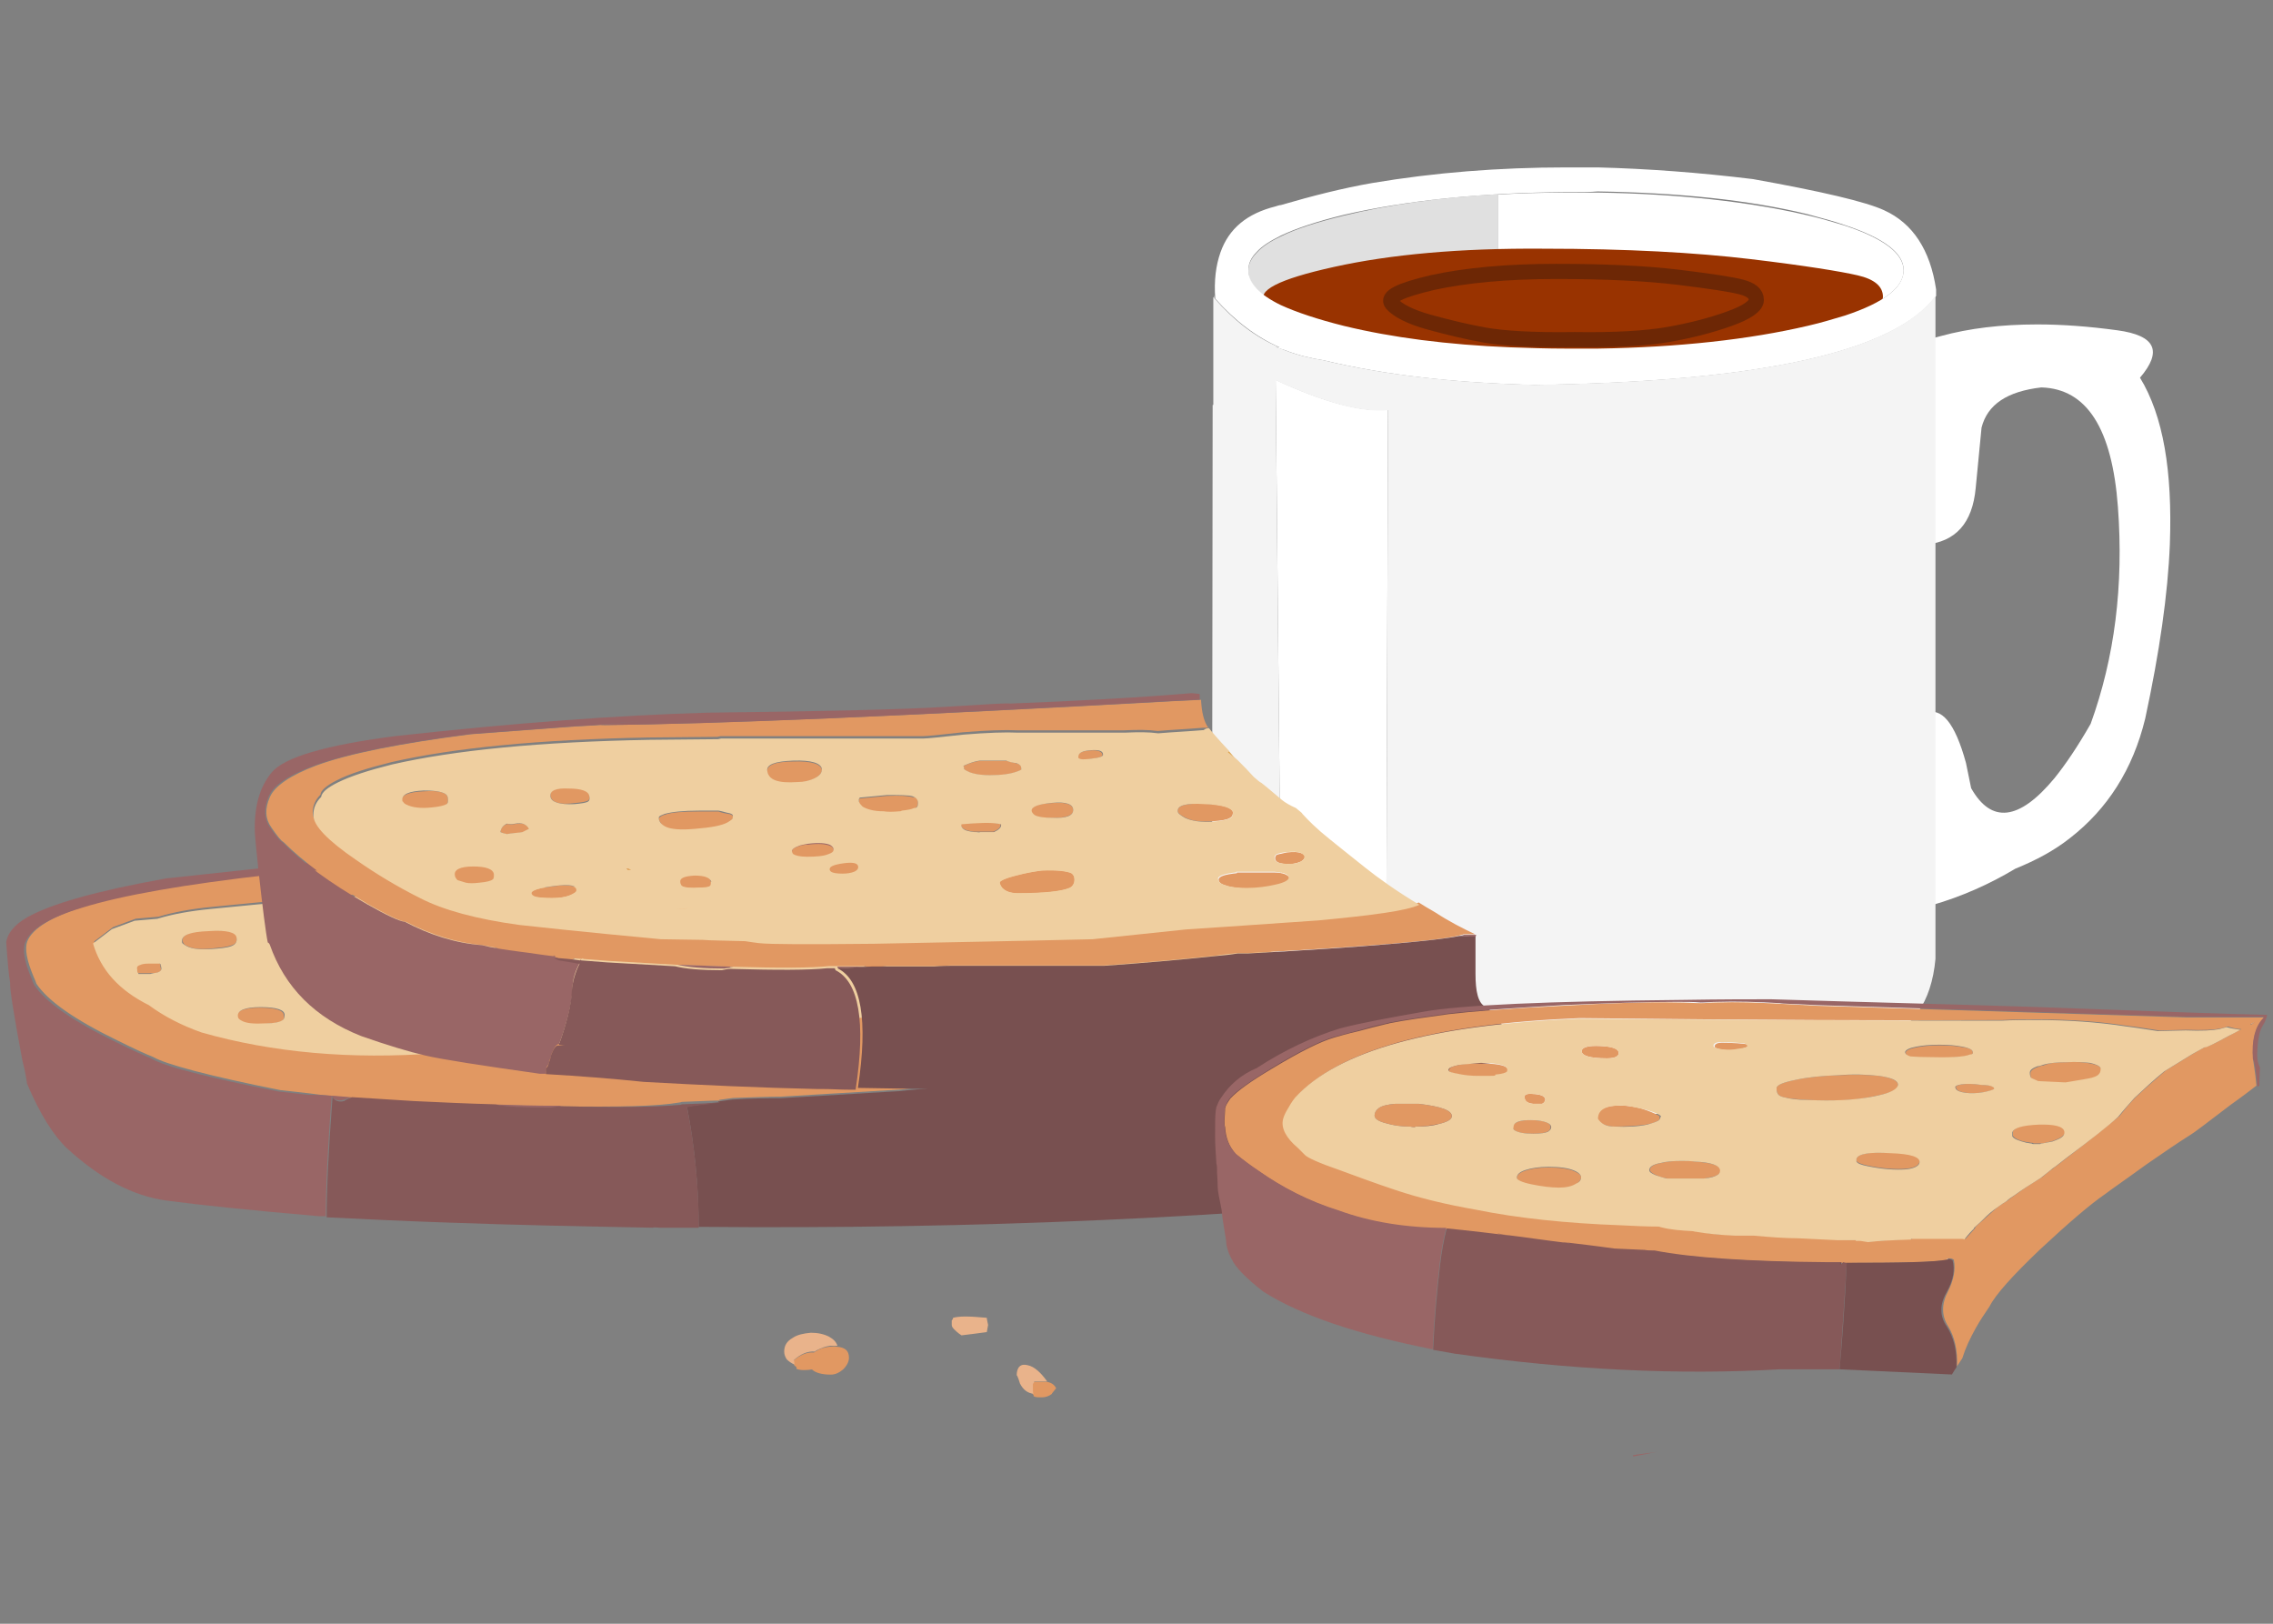 <?xml version="1.0" encoding="utf-8"?>
<!-- Generator: Adobe Illustrator 27.0.0, SVG Export Plug-In . SVG Version: 6.00 Build 0)  -->
<svg version="1.1" id="Vrstva_1" xmlns="http://www.w3.org/2000/svg" xmlns:xlink="http://www.w3.org/1999/xlink" x="0px" y="0px"
	 viewBox="0 0 350 250" style="enable-background:new 0 0 350 250;" xml:space="preserve">
<rect x="0" y="0" width="350" height="250" fill="#808080" stroke="none"/>
<style type="text/css">
	.st0{fill:#FFFFFF;}
	.st1{fill:#E0E0E0;}
	.st2{fill:#993300;}
	.st3{display:none;opacity:4.644615e-02;}
	.st4{display:inline;fill-opacity:0;stroke:#6B2705;stroke-width:2.335;}
	.st5{display:inline;}
	.st6{opacity:0.957;}
	.st7{fill-opacity:0;stroke:#6B2705;stroke-width:2.335;}
	.st8{display:none;opacity:1.017308e-03;}
	.st9{display:none;}
	.st10{fill:#F4F4F4;}
	.st11{fill:#E19862;}
	.st12{fill:#E9B38B;}
	.st13{fill:#996666;}
	.st14{fill:#EFCFA0;}
	.st15{fill:#DDA44D;}
	.st16{fill:#785050;}
	.st17{fill:#865959;}
	.st18{fill:#FFCC99;}
</style>
<g>
	<g transform="matrix(1,0,0,1,0,0)">
		<g transform="matrix(1,0,0,1,648.92,376.35)">
			<path class="st0" d="M-314.8-292.6c-0.3,7.7-1.6,16.7-3.8,26.9c-1.9,7.8-5.8,13.9-11.6,18.4c-2.4,1.9-5.2,3.4-8.4,4.7
				c-4,2.4-8.3,4.3-12.8,5.6c-0.3,0.1-0.7,0.2-1.1,0.3v0.1c-0.4-0.2-0.8-0.5-1.3-0.7c-3.8-2.2-6.6-5.4-8.5-9.7
				c-1.9-4.2-3-8.8-3.5-13.8c-0.4-4.7-0.5-9.5-0.4-14.3c0.1-4.8,0.4-9.6,0.9-14.4c0.5-4.8,1.2-9.5,2-14.2c0.8-4.7,2.2-9.1,4.1-13.3
				c1.7-3.8,3.9-6.7,6.6-8.6v1.8c0.5-0.2,0.9-0.3,1.4-0.5c0.4-0.1,0.7-0.2,1.1-0.3c4.4-1.2,9.3-1.8,14.9-1.8c3.8,0,7.9,0.3,12.3,0.9
				c5.9,0.8,7,3.2,3.5,7.3C-315.8-312.3-314.4-303.8-314.8-292.6z M-418.3-346.4c3.4-0.2,6.9-0.3,10.6-0.3c0.5,0,1,0,1.4,0
				c1.2,0,2.3,0,3.4,0c12.5,0.2,23.3,1.4,32.3,3.5c2.2,0.5,4.1,1.1,5.8,1.6c6,2,9,4.3,9,6.9c0,2.6-3,4.9-9,7
				c-1.7,0.6-3.6,1.1-5.8,1.6c-9.1,2.2-19.8,3.3-32.3,3.5c-1.1,0-2.2,0-3.4,0c-0.5,0-0.9,0-1.4,0c-3,0-5.9-0.1-8.7-0.2
				c-0.6,0-1.3-0.1-1.9-0.1V-346.4z M-461.9-330.4l-0.1-0.1v-0.4L-461.9-330.4z M-344.7-301.2c-0.5,5.4-3.1,8.3-7.8,8.7v26
				c2.5-1.1,4.6,1.4,6.3,7.6l0.8,3.9c3.1,5.5,7.4,5,12.8-1.5c1.7-2.1,3.6-4.9,5.6-8.4c3.7-10.2,5.1-21.3,4.2-33.4
				c-0.9-12.1-4.8-18.2-11.8-18.4c-5.2,0.6-8.3,2.6-9.2,6.2L-344.7-301.2z"/>
		</g>
		<g transform="matrix(1,0,0,1,543.625,284.3)">
			<path class="st1" d="M-313-254.4v23.6c-8.9-0.5-16.8-1.6-23.7-3.2c-4.1-1-7.3-2-9.7-3.2c-3.4-1.6-5-3.4-5-5.4
				c0-1,0.4-1.9,1.3-2.8c0.8-0.9,2-1.7,3.7-2.5c2.4-1.2,5.6-2.2,9.7-3.2C-329.8-252.8-321.9-253.9-313-254.4z"/>
		</g>
	</g>
	<g transform="matrix(1,0,0,1,609.638,296.09)">
		<g transform="matrix(1,0,0,1,0,0)">
			<path class="st2" d="M-390.5-241.4c-4.8-0.9-9.7-2-14.6-3.4c-5-1.4-8.2-3-9.7-4.7c-1.5-1.8,2-3.6,10.6-5.5
				c8.6-1.9,19.3-2.9,32.2-2.8c12.9,0,23.5,0.6,31.9,1.6c8.4,1,13.9,1.9,16.5,2.5c2.6,0.6,3.9,1.7,3.9,3.3c0,1.6-2.4,3.2-7.1,4.9
				c-4.7,1.7-10,3.1-15.8,4.1c-5.8,1.1-14,1.5-24.7,1.4C-377.9-240-385.7-240.5-390.5-241.4z"/>
		</g>
	</g>
	<g transform="matrix(1,0,0,1,609.638,296.09)" class="st3">
		<path class="st4" d="M-386.1-242.8c-3.9-0.7-7.8-1.6-11.9-2.7c-4-1.1-6.6-2.4-7.8-3.8c-1.2-1.4,1.6-2.9,8.6-4.5
			c7-1.6,15.7-2.3,26.1-2.3c10.4,0,19,0.5,25.9,1.3c6.8,0.8,11.2,1.5,13.3,2c2.1,0.5,3.1,1.4,3.1,2.7c0,1.3-1.9,2.6-5.7,4
			c-3.8,1.4-8.1,2.5-12.8,3.3c-4.7,0.9-11.4,1.2-20,1.2C-376-241.7-382.2-242.1-386.1-242.8z"/>
		<g transform="matrix(0.81,0,0,0.81,0,0)" class="st5">
		</g>
	</g>
	<g transform="matrix(1,0,0,1,609.638,296.09)" class="st6">
		<path class="st7" d="M-381-244.5c-2.8-0.5-5.7-1.2-8.6-2c-2.9-0.8-4.8-1.8-5.7-2.8c-0.9-1.1,1.2-2.1,6.3-3.3
			c5.1-1.1,11.4-1.7,19-1.7c7.6,0,13.8,0.3,18.8,0.9c4.9,0.6,8.2,1.1,9.7,1.5c1.5,0.4,2.3,1,2.3,2c0,0.9-1.4,1.9-4.2,2.9
			c-2.8,1-5.9,1.8-9.3,2.4c-3.4,0.6-8.3,0.9-14.5,0.8C-373.6-243.7-378.2-244-381-244.5z"/>
		<g transform="matrix(0.589,0,0,0.589,0,0)">
		</g>
	</g>
	<g transform="matrix(1,0,0,1,609.638,296.09)" class="st8">
		<path class="st4" d="M-386.4-242.7c-3.9-0.7-7.9-1.6-12-2.8c-4.1-1.1-6.7-2.4-8-3.9c-1.2-1.5,1.7-3,8.7-4.5
			c7.1-1.6,15.9-2.3,26.4-2.3c10.6,0,19.3,0.5,26.2,1.3c6.9,0.8,11.4,1.5,13.5,2.1c2.1,0.5,3.2,1.4,3.2,2.7c0,1.3-2,2.7-5.8,4
			c-3.9,1.4-8.2,2.5-12.9,3.4c-4.8,0.9-11.5,1.3-20.3,1.2C-376.1-241.6-382.4-242-386.4-242.7z"/>
		<g transform="matrix(0.821,0,0,0.821,0,0)" class="st5">
		</g>
	</g>
	<g transform="matrix(1,0,0,1,609.638,296.09)" class="st9">
		<path class="st4" d="M-380.6-244.6c-2.7-0.5-5.5-1.1-8.3-1.9c-2.8-0.8-4.7-1.7-5.5-2.7c-0.9-1,1.2-2.1,6-3.2
			c4.9-1.1,11-1.6,18.3-1.6c7.3,0,13.4,0.3,18.2,0.9c4.8,0.6,7.9,1.1,9.4,1.4c1.5,0.4,2.2,1,2.2,1.9c0,0.9-1.4,1.8-4,2.8
			c-2.7,1-5.7,1.8-9,2.4c-3.3,0.6-8,0.9-14,0.8C-373.4-243.9-377.8-244.1-380.6-244.6z"/>
		<g transform="matrix(0.569,0,0,0.569,0,0)" class="st5">
		</g>
	</g>
	<g transform="matrix(1,0,0,1,0,0)">
		<g transform="matrix(1,0,0,1,0,0)">
			<g transform="matrix(1,0,0,1,610.425,392.275)">
				<path class="st0" d="M-312.3-346.7c-6.4,8.6-27,13.2-61.7,13.7c-12.3-0.3-23.1-1.5-32.6-3.8c-2-0.3-4-0.8-5.8-1.5
					c-0.5-0.2-1-0.3-1.5-0.5h0.5c-3.6-1.6-6.9-4.1-9.9-7.5v0c-0.2-2.8,0.1-5.1,0.8-7.1c1.3-3.7,4.1-6,8.5-7.1
					c0.3-0.1,0.6-0.2,0.8-0.2c4.8-1.4,9.5-2.6,14.1-3.4c9.5-1.6,19.5-2.4,29.9-2.4c1.6,0,3.2,0,4.8,0c7.7,0.2,15.7,0.8,23.9,1.8
					c10.6,1.9,17.4,3.5,20.2,4.8c4.4,2,7.1,6.1,8,12.2V-346.7z M-367.8-362.7c-0.5,0-1,0-1.4,0c-13.3,0.1-24.7,1.3-34.3,3.5
					c-4.1,1-7.4,2.1-9.7,3.2c-1.6,0.8-2.9,1.6-3.7,2.5c-0.9,0.9-1.3,1.8-1.3,2.8c0,2,1.7,3.8,5,5.4c2.4,1.1,5.7,2.2,9.7,3.2
					c7.4,1.8,15.9,2.9,25.6,3.3c2.8,0.1,5.7,0.2,8.7,0.2c0.5,0,1,0,1.4,0c1.1,0,2.3,0,3.4,0c12.5-0.2,23.3-1.4,32.3-3.5
					c2.2-0.5,4.1-1.1,5.8-1.6c6-2,9-4.3,9-7c0-2.6-3-4.9-9-6.9c-1.7-0.6-3.6-1.1-5.8-1.7c-9.1-2.2-19.8-3.3-32.3-3.5
					C-365.6-362.7-366.7-362.7-367.8-362.7z M-414-333.8c7.5,3.5,13.3,5,17.3,4.6l-0.3,95.4c-3.4-0.2-8.8-2.2-16.1-6L-414-333.8z"/>
			</g>
			<g transform="matrix(1,0,0,1,610.025,428.55)">
				<path class="st10" d="M-423-382.6L-423-382.6c3,3.4,6.2,5.9,9.9,7.5h-0.5c0.5,0.1,1,0.3,1.5,0.5c1.8,0.7,3.8,1.2,5.8,1.5
					c9.5,2.3,20.4,3.5,32.6,3.8c34.8-0.5,55.3-5.1,61.7-13.7v102.1c-0.3,3.3-1.2,6.1-2.7,8.2c-1.2,1.7-2.8,3-4.7,3.9
					c-15.2,7.7-30.1,11.9-44.7,12.7c-1.6,0.1-3.2,0.1-4.8,0.1c-2.9,0-5.8-0.1-8.7-0.4c-12-1.2-23.8-4.8-35.3-10.9
					c-0.9-0.5-1.8-1-2.7-1.5c-2-1.1-3.6-2.4-4.8-3.9c-1.9-2.3-2.8-5-3-8.2l0.1-85.3h0.1l0-16.6L-423-382.6z M-413.6-370l0.9,94
					c7.3,3.8,12.7,5.8,16.1,6l0.3-95.4C-400.3-365-406-366.5-413.6-370z"/>
			</g>
		</g>
	</g>
	<g transform="matrix(1,0,0,1,0,0)">
		<g transform="matrix(1,0,0,1,396.025,647.144)">
			<path class="st11" d="M-237-432.5c-0.1-0.1-0.1-0.4-0.1-0.8c0-0.5,0-0.7,0-0.7c0.1-0.1,0.2-0.2,0.2-0.4c0.2,0,0.8,0,1.8,0
				c0.1,0,0.2,0,0.2,0c0.7,0.1,1.2,0.4,1.5,1c-0.3,0.4-0.6,0.7-0.7,0.9c-0.4,0.3-0.9,0.5-1.5,0.5c-0.5,0-0.8,0-1.1-0.1l-0.2-0.1
				C-236.8-432.3-236.9-432.4-237-432.5C-237-432.5-237-432.5-237-432.5z M-273.7-436.9C-273.7-436.9-273.7-437-273.7-436.9
				l-0.2-0.7c1-0.9,2.1-1.4,3.2-1.3c0.1-0.1,0.2-0.1,0.3-0.2c0.6-0.4,1.3-0.6,2.1-0.7c0.4,0,0.8-0.1,1.1,0c1.3,0.1,1.9,0.6,1.9,1.7
				c0,0.6-0.3,1.2-0.9,1.8c-0.6,0.5-1.2,0.8-1.9,0.8c-1.4,0-2.4-0.3-2.9-0.8c-0.6,0.1-1,0.1-1.3,0.1c-0.5,0-0.9-0.1-1.1-0.2
				C-273.3-436.6-273.4-436.7-273.7-436.9z"/>
		</g>
		<g transform="matrix(1,0,0,1,392.95,641.797)">
			<path class="st12" d="M-231.7-429.1c-0.1,0-0.2,0-0.2,0c-0.9,0-1.5,0-1.8,0c0,0.1-0.1,0.3-0.2,0.4c0,0,0,0.2,0,0.7
				c0,0.4,0,0.7,0.1,0.8c-0.9-0.1-1.6-0.6-2.1-1.6c-0.3-1-0.5-1.4-0.5-1.2c0-1.3,0.6-1.9,1.7-1.6
				C-233.7-431.4-232.7-430.5-231.7-429.1z M-241-438.9c0,0.2,0.1,0.6,0.2,1.1l-0.2,1.1c-1.6,0.2-2.9,0.4-3.9,0.5
				c-0.6-0.4-0.9-0.7-1.1-0.9c-0.3-0.3-0.4-0.5-0.4-0.7c0-0.5,0-0.7,0-0.7c0.1-0.1,0.2-0.2,0.2-0.4c0.4-0.1,1-0.2,1.9-0.2
				C-243.3-439.1-242.2-439-241-438.9z M-264-434.6c-0.3,0-0.7,0-1.1,0c-0.8,0.1-1.5,0.4-2.1,0.7c-0.1,0.1-0.2,0.1-0.3,0.2
				c-1.1-0.1-2.2,0.4-3.2,1.3l0.1,0.7c0,0,0,0,0,0c-0.5-0.2-0.9-0.5-1.2-0.8c-0.2-0.3-0.4-0.7-0.4-1.2c0-0.9,0.4-1.6,1.3-2.1
				c0.7-0.5,1.7-0.7,2.8-0.8c1.1,0,2,0.2,2.8,0.6C-264.6-435.6-264.2-435.2-264-434.6z"/>
		</g>
	</g>
	<g transform="matrix(1,0,0,1,0,0)">
		<g transform="matrix(1,0,0,1,0,0)">
			<g transform="matrix(1,0,0,1,339.8,514.645)">
				<path class="st11" d="M-253.3-344.3c-0.2,0-0.5,0-0.7,0c-3.1-0.1-6.3-0.1-9.5-0.2c-4-0.1-8.2-0.3-12.5-0.5
					c-3.3-0.1-6.5-0.3-9.5-0.6c-2.3-0.2-4.5-0.4-6.6-0.7l-4.5-0.5c-11.1-2.2-17.7-4-19.6-5.1c-1-0.4-2.8-1.2-5.4-2.5
					c-6.6-3.2-10.8-6.1-12.6-8.8c-0.1-0.3-0.2-0.6-0.4-1c-1.1-2.6-1.4-4.4-1-5.5c0.8-2,3.7-3.8,8.8-5.4c6.1-1.9,15.8-3.6,29.1-5.1
					l9.9-0.9c8.8-0.3,14.9-0.5,18.3-0.7c21-0.4,55.1-1.9,102.2-4.5l5-0.3c0,0.2,0,0.5,0,0.7c0.1,1.1,0.6,2.3,1.4,3.6
					c-0.5,0-1.1,0.1-1.6,0.1c-20.6,1.3-41.1,2.3-61.7,2.8c-18.1,0.5-36.1,1.2-54.1,2.1c-9.6,0.5-19.3,1.3-29,2.3
					c-3.1,0.3-5.8,0.8-8.1,1.5l-3.5,0.3l-3.5,1.3l-2.9,2.2c1.2,4.1,4,7.3,8.6,9.5c2.3,1.7,5,3.1,8.1,4.2c10.9,3.1,23,4.2,36.2,3.2
					c16-1.2,31.9-2.5,47.8-4.1c18.4-1.8,36.5-2.4,54.3-1.8c12.1,0.4,24.2,0.7,36.3,0.9c1.5,0.5,2.5,0.7,3.1,0.6c0.5,0,0.8-0.1,1-0.3
					l0.1-0.2c0,0,0,0,0,0c0.8,0,1.5,0,2.3,0c5.4,2.7,10.8,5,16.2,6.7c0,0,0,0,0,0c-0.3,0-0.7-0.1-1-0.1c-1.5,0.1-3.1,0.2-4.6,0.2
					c-1.2,0.1-2.4,0.1-3.5,0.2c-12.2-0.3-24.8-0.1-37.7,0.6c-12.3,0.6-24.9,1.5-37.8,2.7c-1.7,0.2-3.5,0.3-5.2,0.5l-18.5,1.1
					c-1.7,0-4.2,0.1-7.3,0.2c-0.7,0.1-1.5,0.2-2.2,0.3c0,0,0.1,0.1,0.3,0.1c-1.2,0-3.2,0.1-5.9,0.2c-0.2,0-0.3,0.1-0.5,0.1
					C-238.6-344.3-244.6-344.2-253.3-344.3z M-158.4-369.1c0,0.4-0.2,0.7-0.7,0.9c-0.6,0.3-1.7,0.5-3.2,0.6c-2.2,0.2-3.9,0-5-0.5
					c-0.8-0.3-1.2-0.6-1.3-1c-0.1-0.9,1.6-1.3,5-1.2C-160.2-370.3-158.5-369.9-158.4-369.1z M-161.7-362.4c0,0.2-0.1,0.4-0.4,0.6
					c-0.3,0.2-0.7,0.3-1.2,0.4c-0.6,0-1-0.1-1.2-0.4c-0.1-0.2-0.2-0.3-0.2-0.5c0-0.6,0.5-1,1.5-1
					C-162.3-363.3-161.8-363-161.7-362.4z M-197.5-378c1.3,0.2,1.9,0.6,2,1c0,0.5-0.3,1-0.9,1.4c-1,0.6-2.5,0.9-4.7,1.1
					c-2.2,0.1-3.9,0-5.2-0.4c-0.9-0.3-1.4-0.7-1.4-1.1c-0.1-1.3,1.9-2.1,6-2.2C-200.2-378.3-198.8-378.2-197.5-378z M-191.9-368.6
					c-0.2,0-0.5,0-0.6,0l-0.2,0c-0.1-0.1-0.1-0.3-0.2-0.7c0-0.5,0.2-0.8,0.7-0.8c0.4,0,1.6,0.2,3.7,0.6c-0.1,0.3-0.3,0.5-0.6,0.7
					C-190.6-368.7-191.5-368.6-191.9-368.6z M-178.9-374.6c-0.1,0-0.1-0.2-0.1-0.4c0-0.6,0.5-0.9,1.6-1c1.1-0.1,1.7,0.2,1.7,0.8
					c0,0.2,0,0.4-0.1,0.5c-0.2,0-0.3,0.1-0.4,0.1L-178.9-374.6L-178.9-374.6z M-178.5-364.4c0,0.2,0,0.4,0,0.4
					c-0.1,0.1-0.1,0.1-0.1,0.2l-0.6,0.2c-1.2,0.1-2,0.1-2.4,0c-0.3-0.1-0.4-0.3-0.5-0.7c0-0.5,0.5-0.9,1.7-1.1
					C-179.2-365.7-178.6-365.4-178.5-364.4z M-224.7-369.2c0.1-0.8,0.7-1.2,1.6-1.3c0.8,0,2.3,0.2,4.5,0.6c0,0.2-0.2,0.4-0.4,0.6
					c-0.3,0.3-0.6,0.5-1,0.5c-1.7,0.1-2.9,0.1-3.6-0.2C-224.2-369.1-224.6-369.2-224.7-369.2z M-238.5-373.1
					c-3.5,0.2-5.4-0.3-5.5-1.7c-0.1-1,1.6-1.6,5-1.7c3.4-0.1,5.1,0.3,5.2,1.3c0,0.5-0.4,1-1.4,1.4
					C-236.1-373.4-237.2-373.2-238.5-373.1z M-202.7-366.8c-0.1,0.4-0.1,0.6-0.2,0.7c-0.3,0.2-1.2,0.3-2.5,0.4
					c-0.7,0-1.2-0.1-1.4-0.4l-0.2-0.5c0-0.4,0.1-0.6,0.4-0.7c0.5-0.2,1.4-0.3,2.9-0.2C-203.2-367.1-202.8-366.9-202.7-366.8z
					 M-216.3-359.3l-1.6,0.1l-0.9,0c-0.1,0.2-0.1,0.1-0.1-0.3c0-0.2,0-0.4,0.1-0.6l0.2-0.4c0.1,0,0.3,0,0.6,0.2
					c0.5,0.1,1.1,0.2,2,0.2l0.1,0.4C-216-359.5-216.1-359.4-216.3-359.3z M-232.5-360.5c0,0.1-0.1,0.2-0.2,0.4
					c-0.2,0.3-0.4,0.5-0.7,0.7l-3,0.2c-1.6-0.1-2.6-0.3-3.1-0.5c-0.4-0.1-0.5-0.4-0.6-0.8c-0.1-0.8,1.2-1.2,3.7-1.2
					C-233.9-361.7-232.6-361.3-232.5-360.5z M-264.6-367.2c0-0.4,0-0.7,0.1-0.9c0.2-0.3,0.8-0.5,1.6-0.7l7.5-0.5
					c1.1,0.1,2.3,0.3,3.5,0.4c0.7,0.1,1,0.4,1.1,0.8c0,0.6-0.4,1-1.2,1.4c-1.1,0.5-3.1,0.8-6.1,1c-2.6,0.2-4.5,0.1-5.6-0.4
					C-264.3-366.4-264.6-366.8-264.6-367.2z M-272.9-362.6c0.1,0.4-0.1,0.7-0.6,0.9l-2.1,0.2c-0.3-0.1-0.8-0.2-1.5-0.4
					c-0.7-0.2-1.2-0.3-1.3-0.4c0-0.5,0.1-0.8,0.4-0.9c0.2,0,1.7-0.1,4.4-0.1C-273.2-363-272.9-362.8-272.9-362.6z M-277.3-370
					c-0.4,0.2-1.2,0.4-2.6,0.5c-2.8,0.2-4.3-0.2-4.3-1.2c0-0.9,1.1-1.3,3.5-1.4c2.4,0,3.7,0.4,3.8,1.2
					C-277-370.4-277.1-370.1-277.3-370z M-311-369c-0.3-0.1-0.5-0.3-0.6-0.5c0-0.1-0.1-0.2-0.1-0.3c-0.1-0.9,1.3-1.5,4.1-1.6
					c2.8-0.1,4.2,0.2,4.3,1c0,0.5-0.1,0.9-0.4,1.1c-0.5,0.3-1.4,0.5-2.7,0.6C-308.6-368.4-310.1-368.5-311-369z M-315.4-364.9
					c-0.1,0-0.6,0.1-1.4,0.1c-0.7,0-1.3,0-1.8,0c0,0,0-0.1-0.1-0.2c0-0.1-0.1-0.2-0.1-0.5c0-0.3,0.1-0.6,0.5-0.7
					c0.2-0.1,0.6-0.1,1.3-0.2c0.7,0,1.3,0,1.7,0c0,0,0,0.1,0.1,0.1c0.1,0.1,0.1,0.2,0.1,0.5C-314.9-365.3-315.1-365-315.4-364.9z
					 M-290.7-366.4c1.8,0.1,3.4,0.5,4.8,1.2l-0.3,0.6c-0.1,0.2-0.5,0.3-1.1,0.4c-0.9,0.1-2.1,0-3.8-0.2c-1.7-0.2-2.7-0.4-3.2-0.6
					C-293.9-366-292.7-366.5-290.7-366.4z M-296.3-357.5c-0.4,0.3-1.3,0.4-2.7,0.5c-1.8,0.1-3,0-3.7-0.4c-0.4-0.2-0.5-0.5-0.6-0.7
					c-0.1-0.9,1.1-1.4,3.5-1.4c2.4,0,3.7,0.4,3.7,1.2C-296-357.9-296.1-357.7-296.3-357.5z M-256.4-356.9c-0.2,0.1-0.8,0.2-1.8,0.2
					c-1.7,0.1-2.7,0.1-3.2-0.2c-0.2-0.1-0.3-0.3-0.4-0.7c0-0.6,0.9-0.9,2.8-1c1.9,0,2.9,0.3,2.9,1
					C-256.1-357.2-256.2-357-256.4-356.9z"/>
			</g>
			<g transform="matrix(1,0,0,1,365.162,570.15)">
				<path class="st13" d="M-314.7-400C-314.7-400-314.8-400-314.7-400C-314.8-399.8-314.7-399.8-314.7-400z M-311-401.2
					c-0.4,0.1-0.8,0.2-1.3,0.4c-0.8,0.2-1.4,0-1.8-0.6c-0.6,8-0.9,14.1-0.9,18.5c-0.4,0-0.7,0-1.1,0c-10.4-0.9-18.2-1.7-23.4-2.4
					c-5.2-0.7-10.3-3.4-15.4-8.1c-2-1.9-4.1-5.2-6.1-9.9c-0.1-0.8-0.3-1.9-0.6-3.1c0-0.1-0.1-0.3-0.1-0.4c-1.4-7.4-2-11.4-1.9-12
					c-0.1-0.6-0.2-1.4-0.3-2.4c-0.2-2.4-0.3-3.7-0.3-3.9c0.2-1.4,1.3-2.7,3.2-3.8c3.7-2.1,10.8-4.1,21.4-6l29.6-3.2
					c47.9-1.5,74.3-2.4,79.1-2.6c4.8-0.3,7.4-0.4,7.8-0.4l30-2.7c0.6,0,2,0,4.3-0.1c0.1,0.2,0.3,0.5,0.6,0.7
					c0.1,0.1,0.1,0.2,0.2,0.3c0,0.1,0.1,0.1,0.1,0.2c0,0,0,0.1,0,0.1c0,0.2-0.1,0.5-0.1,0.7l-5,0.3c-47.1,2.6-81.2,4.1-102.2,4.5
					c-3.4,0.1-9.5,0.4-18.3,0.7l-9.9,0.9c-13.3,1.5-23,3.2-29.1,5.1c-5,1.5-8,3.3-8.8,5.4c-0.4,1.1-0.1,3,1,5.5
					c0.1,0.3,0.2,0.6,0.4,1c1.8,2.7,6,5.6,12.6,8.8c2.6,1.3,4.4,2.1,5.4,2.5c1.9,1.2,8.5,2.9,19.6,5.1l4.5,0.5
					C-315.5-401.6-313.3-401.4-311-401.2z M-137.2-405.5c-0.7,0-1.4,0-2,0c-0.7,0-1.3-0.1-2-0.1c-1.6-0.1-3.2-0.1-4.8-0.2
					c1.2-0.1,2.4-0.1,3.5-0.2c1.5-0.1,3.1-0.1,4.6-0.2c0.4,0,0.7,0,1,0.1C-136.9-405.9-137-405.7-137.2-405.5z M-113.7-345.9
					c0-0.1,0-0.1,0-0.2c1.2-0.2,2.4-0.3,3.6-0.5C-111.5-346.3-112.7-346.1-113.7-345.9z M-259.4-399.7c0-0.1,1.1-0.3,3.3-0.5
					C-257.2-400-258.3-399.9-259.4-399.7L-259.4-399.7z M-278.7-399.8c-0.6,0.1-1.2,0.2-1.7,0.2c-3.9,0.1-6.7-0.1-8.6-0.5
					c3.3,0.1,6.4,0.2,9.5,0.2C-279.2-399.9-278.9-399.9-278.7-399.8z"/>
			</g>
			<g transform="matrix(1,0,0,1,333.625,510.761)">
				<path class="st14" d="M-152-374.7c-0.1,0-0.1,0-0.2,0.1c0.5,0.4,1,0.9,1.6,1.4h0c0.7,0.7,1.6,1.5,2.5,2.4
					c0.2,0.2,0.5,0.4,0.7,0.6c2.5,1.5,5.5,3.4,9.1,5.7c9.6,6.2,14.5,9.5,14.7,9.9c0.7,0.4,1.4,0.7,2.1,1.1c-0.8,0-1.5,0-2.3,0
					c0,0,0,0,0,0l-0.1,0.2c-0.1,0.1-0.5,0.2-1,0.3c-0.6,0.1-1.6-0.1-3.1-0.6c-12-0.2-24.1-0.5-36.3-0.9c-17.8-0.6-35.9,0-54.3,1.8
					c-15.9,1.6-31.9,2.9-47.8,4.1c-13.2,1-25.3-0.1-36.2-3.2c-3.1-1.1-5.8-2.5-8.1-4.2c-4.6-2.3-7.4-5.4-8.6-9.5l2.9-2.2l3.5-1.3
					l3.5-0.3c2.3-0.7,5-1.2,8.1-1.5c9.8-1,19.5-1.8,29-2.3c18-0.9,36.1-1.6,54.1-2.1c20.5-0.5,41.1-1.5,61.7-2.8
					c0.5,0,1.1-0.1,1.6-0.1C-154.2-377.2-153.2-376-152-374.7z M-155.5-358.5c0-0.6-0.6-0.9-1.6-0.9c-1,0-1.5,0.4-1.5,1
					c0,0.2,0.1,0.4,0.2,0.5c0.2,0.3,0.7,0.4,1.2,0.4c0.5,0,0.9-0.2,1.2-0.4C-155.7-358.1-155.5-358.3-155.5-358.5z M-152.3-365.2
					c-0.1-0.8-1.8-1.2-5.2-1.3c-3.4-0.1-5.1,0.3-5,1.2c0,0.3,0.5,0.6,1.3,1c1.2,0.5,2.9,0.7,5,0.5c1.6-0.1,2.7-0.3,3.2-0.6
					C-152.5-364.6-152.2-364.9-152.3-365.2z M-226.4-356.6c-0.1-0.8-1.3-1.2-3.8-1.2c-2.5,0-3.8,0.4-3.7,1.2c0,0.4,0.2,0.7,0.6,0.8
					c0.5,0.2,1.5,0.3,3.1,0.5l3-0.2c0.3-0.2,0.5-0.5,0.7-0.7C-226.4-356.4-226.4-356.5-226.4-356.6z M-210.1-355.4
					c0.2-0.1,0.3-0.2,0.3-0.4l-0.1-0.4c-0.9,0-1.5-0.1-2-0.2c-0.3-0.1-0.5-0.2-0.6-0.2l-0.2,0.4c-0.1,0.1-0.1,0.3-0.1,0.6
					c0,0.4,0.1,0.5,0.1,0.3l0.9,0L-210.1-355.4z M-196.6-362.9c-0.1-0.1-0.4-0.4-1-0.7c-1.5-0.1-2.4,0-2.9,0.2
					c-0.3,0.1-0.4,0.4-0.4,0.7l0.2,0.5c0.2,0.3,0.7,0.5,1.4,0.4c1.4-0.1,2.2-0.2,2.5-0.4C-196.7-362.2-196.6-362.5-196.6-362.9z
					 M-232.4-369.2c1.3-0.1,2.4-0.3,3.3-0.7c1-0.4,1.4-0.9,1.4-1.4c-0.1-0.9-1.8-1.4-5.2-1.3c-3.4,0.1-5.1,0.7-5,1.7
					C-237.7-369.5-235.9-369-232.4-369.2z M-218.5-365.3c0.1,0,0.5,0.1,1.1,0.3c0.7,0.2,1.9,0.3,3.6,0.2c0.4,0,0.7-0.2,1-0.5
					c0.2-0.2,0.4-0.5,0.4-0.6c-2.2-0.4-3.7-0.6-4.5-0.6C-217.9-366.5-218.4-366.1-218.5-365.3z M-172.4-360.5
					c-0.1-1-0.7-1.4-1.9-1.1c-1.2,0.2-1.7,0.6-1.7,1.1c0,0.4,0.2,0.6,0.5,0.7c0.4,0.1,1.2,0.1,2.4,0l0.6-0.2c0,0,0.1-0.1,0.1-0.2
					C-172.4-360.1-172.3-360.3-172.4-360.5z M-172.7-370.8L-172.7-370.8l2.7,0c0.1,0,0.2-0.1,0.4-0.1c0.1-0.1,0.2-0.2,0.1-0.5
					c0-0.6-0.6-0.9-1.7-0.8c-1.1,0.1-1.7,0.4-1.6,1C-172.8-371-172.7-370.8-172.7-370.8z M-185.7-364.7c0.4,0,1.3-0.1,2.8-0.2
					c0.2-0.2,0.4-0.4,0.6-0.7c-2.1-0.4-3.3-0.6-3.7-0.6c-0.5,0-0.7,0.3-0.7,0.8c0,0.4,0.1,0.6,0.2,0.7l0.2,0
					C-186.2-364.7-186-364.7-185.7-364.7z M-191.4-374.1c-1.2-0.2-2.6-0.3-4.2-0.2c-4.1,0.2-6.1,0.9-6,2.2c0,0.4,0.5,0.8,1.4,1.1
					c1.2,0.4,2.9,0.5,5.2,0.4c2.1-0.2,3.7-0.5,4.7-1.1c0.7-0.4,1-0.9,0.9-1.4C-189.4-373.5-190.1-373.9-191.4-374.1z M-284.5-362.5
					c-2.1-0.1-3.2,0.4-3.5,1.4c0.4,0.2,1.5,0.4,3.2,0.6c1.7,0.2,3,0.3,3.8,0.2c0.6,0,0.9-0.2,1.1-0.4l0.3-0.6
					C-281.1-362-282.7-362.4-284.5-362.5z M-309.2-361.1c0.3-0.1,0.5-0.4,0.4-0.7c0-0.2-0.1-0.4-0.1-0.5c-0.1-0.1-0.1-0.1-0.1-0.1
					c-0.4,0-0.9,0-1.7,0c-0.7,0-1.1,0.1-1.3,0.2c-0.4,0.1-0.6,0.3-0.5,0.7c0,0.2,0,0.4,0.1,0.5c0.1,0.1,0.1,0.2,0.1,0.2
					c0.5,0,1.1,0,1.8,0C-309.8-361-309.3-361-309.2-361.1z M-304.9-365.1c0.9,0.5,2.4,0.6,4.6,0.4c1.4-0.1,2.3-0.3,2.7-0.6
					c0.3-0.2,0.5-0.6,0.4-1.1c-0.1-0.8-1.5-1.2-4.3-1c-2.8,0.1-4.2,0.6-4.1,1.6c0,0.1,0,0.2,0.1,0.3
					C-305.4-365.4-305.1-365.2-304.9-365.1z M-271.2-366.1c0.2-0.1,0.4-0.4,0.4-0.8c-0.1-0.8-1.3-1.2-3.8-1.2
					c-2.4,0-3.6,0.5-3.5,1.4c0.1,1,1.5,1.4,4.3,1.2C-272.4-365.7-271.5-365.9-271.2-366.1z M-266.8-358.7c0-0.2-0.2-0.4-0.7-0.8
					c-2.7,0-4.2,0-4.4,0.1c-0.2,0.1-0.4,0.4-0.4,0.9c0.1,0.1,0.6,0.2,1.3,0.4c0.7,0.2,1.2,0.3,1.5,0.4l2.1-0.2
					C-266.9-358-266.7-358.3-266.8-358.7z M-258.4-363.4c0,0.5,0.4,0.8,1,1.1c1.1,0.5,2.9,0.6,5.6,0.4c3-0.2,5-0.5,6.1-1
					c0.8-0.3,1.2-0.8,1.2-1.4c0-0.4-0.4-0.7-1.1-0.8c-1.2-0.1-2.4-0.2-3.5-0.4l-7.5,0.5c-0.9,0.2-1.4,0.4-1.6,0.7
					C-258.4-364.1-258.5-363.8-258.4-363.4z M-250.2-353c0.2-0.1,0.3-0.3,0.3-0.7c0-0.7-1-1-2.9-1c-1.9,0.1-2.8,0.4-2.8,1
					c0,0.4,0.1,0.6,0.4,0.7c0.5,0.2,1.6,0.3,3.2,0.2C-251.1-352.8-250.5-352.9-250.2-353z M-290.1-353.7c0.2-0.1,0.3-0.4,0.3-0.8
					c0-0.8-1.3-1.2-3.7-1.2c-2.4,0-3.6,0.5-3.5,1.4c0,0.3,0.2,0.5,0.6,0.7c0.7,0.4,1.9,0.5,3.7,0.4
					C-291.4-353.2-290.5-353.4-290.1-353.7z M-265.1-355.5c0.2,0,0.4,0,0.6,0c-0.3,0-0.5-0.1-0.8-0.1c0,0,0,0,0,0c0,0,0,0,0.1,0
					L-265.1-355.5z"/>
			</g>
			<g transform="matrix(1,0,0,1,360.175,506.95)">
				<path class="st15" d="M-177.1-369.4L-177.1-369.4c-0.6-0.5-1.1-1-1.6-1.4c0,0,0.1-0.1,0.2-0.1
					C-178.1-370.4-177.6-369.9-177.1-369.4z M-291.6-351.7l-0.2-0.1c0,0-0.1,0-0.1,0c0,0,0,0,0,0c0.3,0,0.6,0.1,0.8,0.1
					C-291.2-351.7-291.4-351.7-291.6-351.7z"/>
			</g>
			<g transform="matrix(1,0,0,1,449.875,573.192)">
				<path class="st16" d="M-342.3-384.3c0-6.1-0.6-12.3-1.8-18.5h0c1.1-0.2,2.2-0.3,3.3-0.5c0.5-0.1,1.2-0.1,1.8-0.2
					c-0.2,0-0.3,0-0.3-0.1c0.7-0.1,1.4-0.2,2.2-0.3c3.1-0.2,5.5-0.2,7.3-0.2l18.5-1.1c1.7-0.2,3.4-0.3,5.2-0.5
					c12.8-1.2,25.4-2.1,37.8-2.7c12.9-0.7,25.5-0.9,37.7-0.6c1.6,0,3.2,0.1,4.8,0.2c0.6,0,1.3,0,2,0.1c0.7,0,1.3,0,2,0
					c-0.9,1.5-1.3,3.6-1.3,6.3c0,0,0.5,2.8,1.5,8.3c0.4,1.7,0.8,3.2,1.2,4.3C-259.1-385.7-299.7-383.9-342.3-384.3z"/>
			</g>
			<g transform="matrix(1,0,0,1,263.5,577.925)">
				<path class="st17" d="M-209.3-409c3,0.2,6.2,0.4,9.5,0.6c4.3,0.2,8.4,0.4,12.5,0.5c1.8,0.4,4.7,0.5,8.6,0.5
					c0.6-0.1,1.1-0.2,1.7-0.2c8.7,0.2,14.7,0.1,18-0.2c0.2,0,0.3,0,0.5-0.1c2.8-0.1,4.7-0.2,5.9-0.2c-0.7,0-1.3,0.1-1.8,0.2
					c-2.2,0.2-3.3,0.4-3.3,0.5c1.2,6.2,1.8,12.4,1.8,18.5c-0.4,0-0.8,0-1.2,0c-1.6,0-3.2,0-4.8,0c-0.4,0-0.8-0.1-1.1,0
					c-10.5-0.2-21.1-0.4-31.8-0.8c-6.1-0.2-12.2-0.5-18.4-0.8c0-4.4,0.3-10.5,0.9-18.5c0.4,0.6,1,0.8,1.8,0.6
					C-210.1-408.7-209.7-408.8-209.3-409z M-213-407.8C-213.1-407.6-213.1-407.6-213-407.8C-213.1-407.8-213.1-407.8-213-407.8z"/>
			</g>
		</g>
	</g>
	<g transform="matrix(1,0,0,1,0,0)">
		<g transform="matrix(1,0,0,1,0,0)">
			<g transform="matrix(1,0,0,1,378.251,470.046)">
				<path class="st11" d="M-151.1-326.2c-0.4,0-0.7,0-1.1,0c-0.2,0-0.5,0-0.7,0c-0.2,0.1-0.4,0.1-0.7,0.2c-3.2,0.8-14,1.7-32.5,2.7
					h-1.6c-1.1,0.1-2.3,0.2-3.4,0.4c-5.7,0.6-11.5,1.1-17.2,1.5l-21.7,0c-0.6,0-1.1,0-1.6,0c-0.1,0-0.2,0-0.3,0
					c-1.6,0.1-2.4,0.1-2.5,0.1h-9.6h-5.4h-1.2c-2.8,0.3-7.7,0.3-14.8,0.1c-0.2,0-0.4,0-0.6,0c-2.6-0.1-5.2-0.2-8-0.3
					c-3.4-0.2-6.9-0.4-10.5-0.6c-1.3-0.1-2.7-0.2-3.9-0.3c0,0-0.1-0.1-0.2-0.1c0,0,0,0.1,0,0.1c-1.3-0.1-2.6-0.2-3.8-0.4
					c-0.1,0-0.2,0-0.3,0c0-0.2-0.1-0.2-0.1,0c-1.8-0.2-3.5-0.5-5.2-0.7c-2.4-0.3-4.3-0.7-5.8-1c-4.1-0.4-8-1.6-11.9-3.6
					c-0.9-0.1-2.8-1-5.8-2.7c-5.8-3.4-10.1-6.6-13.1-9.6c-0.4-0.2-1-1-1.9-2.3s-1-2.8-0.2-4.6c0.7-1.7,3.2-3.4,7.2-4.9
					c4.9-1.8,12.9-3.4,23.8-4.8l16.1-1.2c2.3-0.1,3.4-0.2,3.5-0.2c8.6-0.8,8.7-0.8,0.3,0c0,0-0.1,0-0.1,0c0.2,0,0.3,0,0.5,0h0.2
					c17.2-0.2,46.5-1.4,87.8-3.7l4.1-0.2c0,0.1,0,0.2,0,0.2c0.1,1.7,0.4,3.1,1.1,4.1c-0.3,0-0.5,0-0.8,0c-2.3,0.2-4.7,0.3-7,0.5
					c-1.4-0.2-3.1-0.2-5.2-0.1l-16.3,0c-2-0.1-4.9,0-8.5,0.3c-3.5,0.4-5.6,0.6-6.2,0.6l-31.1,0l-0.5,0.1l-10.5,0.1
					c-16.9,0.3-30.1,1.6-39.7,3.8c-3.6,0.9-6.5,1.8-8.4,2.8c-1.6,0.8-2.5,1.6-2.5,2.2c-0.8,0.8-1.2,1.7-1.2,2.8
					c0,1.6,2.2,3.9,6.6,6.9c3.1,2.1,6.4,4.1,9.9,5.9c3.5,1.8,8.6,3.2,15.2,4.1c1.7,0.2,9,1,21.8,2.2l6.5,0.1c1,0.1,3.2,0.2,6.5,0.2
					c0.6,0.1,1.3,0.2,2.1,0.3c1.8,0.2,7.7,0.2,17.7,0.1c10-0.1,21.2-0.4,33.7-0.7c3.8-0.4,8.6-0.9,14.3-1.5
					c1.9-0.2,8.7-0.6,20.5-1.4c8.5-0.7,13.7-1.5,15.5-2.4c0.8,0.5,1.6,1,2.5,1.5C-155-328.1-153-327.1-151.1-326.2z M-196.9-345.1
					c-0.1-0.9,1.2-1.3,4.1-1.2c2.8,0.1,4.3,0.6,4.4,1.3c0,0.4-0.1,0.7-0.5,0.9c-0.5,0.3-1.3,0.4-2.6,0.5c-1.8,0.1-3.2,0-4.3-0.6
					C-196.4-344.5-196.8-344.8-196.9-345.1z M-189.5-333.7c-0.7-0.2-1.1-0.5-1.1-0.9c0-0.5,0.9-0.8,2.8-1v-0.1h3.4
					c0.4,0,1.2,0,2.4,0c1,0,1.6,0.2,1.9,0.4c0.2,0.1,0.4,0.3,0.4,0.5c0,0.4-0.7,0.7-2.1,1.1c-1.4,0.3-2.8,0.5-4.3,0.5
					C-187.6-333.3-188.7-333.4-189.5-333.7z M-177.9-337.4c-0.5,0.2-1.1,0.4-1.8,0.4c-1.5,0-2.2-0.3-2.2-0.9c0-0.2,0.1-0.4,0.2-0.5
					c0.2-0.1,0.7-0.2,1.6-0.4c1-0.1,1.7-0.1,2.2,0.1c0.4,0.1,0.6,0.3,0.6,0.6C-177.4-337.8-177.6-337.6-177.9-337.4z M-211.5-353.1
					c-0.5,0-0.8-0.1-0.8-0.4c0-0.6,0.6-0.9,1.9-1c1.3-0.1,1.9,0.2,1.9,0.7c0,0.2-0.4,0.4-1.1,0.5
					C-210.1-353.2-210.8-353.1-211.5-353.1z M-221-351.7v0.2c-0.8,0.4-1.9,0.7-3.5,0.8c-1.8,0.1-3.3,0-4.4-0.4
					c-0.4-0.2-0.7-0.3-0.9-0.5c0-0.1,0-0.1,0-0.2l-0.1-0.3c0.8-0.4,1.7-0.7,2.5-0.8h4.1c0.4,0.1,0.9,0.2,1.6,0.4
					C-221.2-352.4-220.9-352.1-221-351.7z M-213-345.3c0,0.8-1.1,1.2-3.3,1.2c-1.2,0-2.1-0.1-2.7-0.4c-0.4-0.2-0.5-0.4-0.5-0.7
					c0-0.7,1.1-1.1,3.2-1.2C-214.1-346.6-213-346.2-213-345.3z M-236.9-346.5c0,0.5-0.2,0.8-0.6,1c-0.4,0.2-1,0.3-1.9,0.4
					c-0.1,0-0.2,0.1-0.3,0.1c-1.1,0.1-1.9,0.1-2.5,0c-1.5-0.1-2.5-0.3-3.2-0.7c-0.2-0.2-0.4-0.4-0.5-0.6l-0.1-0.2c0-0.2,0-0.4,0-0.4
					c0,0,0.1-0.1,0.1-0.2l4.2-0.4c2-0.1,3.3,0,4,0.2C-237.1-347.3-236.9-347-236.9-346.5z M-229.8-342.4c-0.3-0.2-0.5-0.4-0.5-0.8
					c2.4-0.2,4.3-0.3,5.5-0.1c0.2,0,0.4,0.1,0.6,0.1c0,0.1,0,0.1,0,0.2c0,0.4-0.4,0.7-1.1,1h-1.5c-0.2,0-0.4,0-0.6,0
					c-0.2,0-0.5,0-0.6,0h-0.3C-229-342.1-229.5-342.2-229.8-342.4z M-221.9-335.2c1.5-0.4,2.8-0.7,4.1-0.8c2.3-0.1,3.8,0.1,4.5,0.4
					c0.3,0.2,0.5,0.5,0.5,1c0,0.6-0.3,1.1-0.8,1.3c-1.2,0.5-3.8,0.8-7.9,0.8c-1.1,0-1.9-0.3-2.4-0.8c-0.2-0.3-0.4-0.6-0.4-0.9
					C-224.2-334.4-223.5-334.8-221.9-335.2z M-252.8-350.2c-0.7,0.4-1.6,0.6-2.7,0.7c-2.9,0.2-4.5-0.4-4.6-1.7c-0.2-1,1.2-1.6,4-1.6
					c2.8-0.1,4.3,0.4,4.4,1.3C-251.7-351.1-252-350.6-252.8-350.2z M-276.8-343.9c0-0.1,0-0.1,0-0.2c0.2-0.2,0.5-0.4,0.9-0.5
					c1.1-0.4,2.9-0.5,5.3-0.5h3c0.5,0.2,1.1,0.3,1.7,0.4c0.3,0.1,0.5,0.2,0.5,0.4c0,0.1,0,0.3-0.1,0.5c-0.2,0.2-0.4,0.4-0.7,0.5
					c-0.9,0.5-2.5,0.8-5,1c-2.2,0.2-3.8,0-4.7-0.4C-276.4-343.1-276.7-343.5-276.8-343.9z M-271.3-335.3c1.6,0,2.4,0.3,2.5,1
					c0,0.4,0,0.6-0.2,0.7c-0.2,0.1-0.6,0.2-1.5,0.2c-1.4,0.1-2.3,0-2.7-0.2c-0.2-0.1-0.3-0.3-0.4-0.7
					C-273.7-334.9-272.9-335.2-271.3-335.3z M-248.6-335.6c-0.9,0-1.5-0.1-1.8-0.3c-0.1-0.1-0.2-0.2-0.2-0.4c0-0.4,0.7-0.7,2.2-0.9
					c1.4-0.2,2.2,0,2.2,0.6c0,0.2-0.2,0.5-0.6,0.7C-247.2-335.7-247.8-335.6-248.6-335.6z M-255.4-339.7c0.5-0.2,1-0.3,1.6-0.3
					c1.6-0.2,2.7-0.1,3.4,0.2c0.4,0.2,0.5,0.4,0.5,0.7c0,0.2-0.3,0.5-0.8,0.7c-0.7,0.2-1.9,0.4-3.3,0.4c-1.1,0-1.8-0.1-2.1-0.4
					c-0.1-0.1-0.2-0.3-0.2-0.5C-256.3-339.3-256-339.5-255.4-339.7z M-293.5-347.5c-0.1-0.9,0.8-1.3,2.8-1.3c2,0,3.1,0.4,3.2,1.2
					c0.1,0.4,0,0.7-0.2,0.8c-0.3,0.2-1,0.3-2.1,0.4C-292.1-346.1-293.3-346.5-293.5-347.5z M-309.3-347.2c0.1,0.5,0,0.9-0.3,1.1
					c-0.3,0.3-1.1,0.5-2.2,0.5c-1.8,0.1-3.1,0-3.9-0.4c-0.2-0.1-0.4-0.3-0.6-0.5c0-0.1-0.1-0.2-0.1-0.2c-0.1-0.9,1-1.4,3.3-1.5
					C-310.6-348.4-309.4-348-309.3-347.2z M-301.2-342c0.1-0.6,0.5-1,1.1-1.2c0.3,0.1,0.7,0.1,1.3,0c1-0.2,1.7,0.1,2.1,0.8
					c0,0-0.4,0.2-1,0.5c-0.5,0.1-1.1,0.1-1.7,0.2c-0.3,0-0.5,0-0.7,0.1C-300.7-341.7-301-341.8-301.2-342z M-306.5-334.1
					c-0.4-0.2-0.8-0.3-1.2-0.4c-0.2-0.2-0.4-0.4-0.4-0.7c-0.1-0.9,0.8-1.4,2.8-1.4c2,0,3.1,0.4,3.2,1.2c0,0.4,0,0.7-0.2,0.8
					c-0.3,0.2-1,0.4-2.1,0.5C-305.3-334-306-334-306.5-334.1z M-293.3-331.8c-1.3,0-2.2-0.1-2.7-0.2c-0.3-0.1-0.5-0.3-0.5-0.5
					c0-0.5,1.2-0.8,3.5-1.1c2.3-0.3,3.5-0.1,3.5,0.6c0,0.3-0.3,0.5-1,0.8C-291.2-331.9-292.1-331.8-293.3-331.8z"/>
			</g>
			<g transform="matrix(1,0,0,1,376.437,486.325)">
				<path class="st13" d="M-292.4-321c-0.3,0-0.6,0-0.9,0c-9.2-1.3-15-2.2-17.6-2.8c-2.6-0.6-5.9-1.6-9.9-3
					c-7.1-2.8-11.8-7.5-14.1-14.1c-0.1-0.2-0.2-0.3-0.3-0.3c-0.3-1.4-0.8-5.3-1.5-11.7c-0.2-2-0.4-3.8-0.5-5.3
					c-0.1-3.9,0.7-6.9,2.6-9.2c1.9-2.3,8.2-4.2,19.1-5.6c18.1-2,34.1-3.2,48-3.6c18.1-0.2,30.4-0.5,36.7-0.9
					c6.3-0.4,9.6-0.6,9.9-0.5c10.3-0.4,19.6-0.9,27.9-1.6c0.4,0,0.8,0.1,1.2,0.1c0,0,0.1,0.1,0.1,0.1c0,0,0,0.1,0,0.1
					c0,0.2,0,0.5,0,0.7l-4.1,0.2c-41.4,2.3-70.6,3.6-87.8,3.7h-0.2c-0.1,0-0.3,0-0.4,0c8.4-0.8,8.3-0.8-0.3,0
					c-0.1,0-1.2,0.1-3.5,0.2l-16.1,1.2c-10.9,1.4-18.8,3-23.8,4.8c-4.1,1.5-6.5,3.1-7.2,4.9c-0.7,1.7-0.7,3.3,0.2,4.6
					c0.9,1.3,1.5,2.1,1.9,2.3c3,3.1,7.3,6.3,13.1,9.6c3,1.7,4.9,2.6,5.8,2.7c3.8,2,7.8,3.3,11.9,3.6c1.5,0.4,3.5,0.7,5.8,1
					c1.7,0.2,3.4,0.5,5.2,0.7c0-0.2,0.1-0.2,0.1,0c0.1,0,0.2,0,0.3,0c-0.1,0-0.2,0.1-0.2,0.1c0.2,0.1,0.5,0.2,0.7,0.3l2.5,0.4
					c0.2,0,0.5,0.1,0.7,0.1c-0.8,1.4-1.2,2.8-1.2,4.2c-0.1,2.2-0.8,5-2,8.3c0.2,0,0.6,0.1,1,0.1c-0.4,0-0.7,0-1,0
					c-0.4,0-0.8,0.5-1.2,1.5v0c-0.1,0.6-0.3,1-0.4,1.4c0,0,0,0,0,0c0,0.1-0.1,0.2-0.1,0.3v0c0,0,0,0,0,0c0,0-0.1,0.1-0.1,0.1
					c-0.1,0.1-0.1,0.2-0.2,0.3C-292.4-321.5-292.4-321.2-292.4-321z M-292-322.8C-292-322.9-291.9-322.9-292-322.8
					C-292-322.9-292-322.9-292-322.8c0,0.1-0.1,0.3-0.1,0.5C-292.1-322.5-292-322.6-292-322.8C-292-322.8-292-322.8-292-322.8z
					 M-291.9-322.9c0.1-0.2,0.1-0.4,0.2-0.5C-291.8-323.3-291.9-323.1-291.9-322.9C-291.9-322.9-291.9-322.9-291.9-322.9z
					 M-263.5-337.4c-0.5,0.1-1,0.1-1.4,0.2c-3.2,0-5.6-0.2-7.2-0.6c2.7,0.1,5.4,0.2,8,0.3C-264-337.4-263.7-337.4-263.5-337.4z
					 M-242.1-337.5c-1.8,0.1-3.5,0.2-5.3,0.3h0c0-0.1-0.1-0.2-0.1-0.3H-242.1z M-149.2-342.1c0,0-0.1,0-0.1,0
					c-0.8,0-1.6-0.1-2.4-0.1c0.3-0.1,0.5-0.1,0.7-0.2c0.2,0,0.4,0,0.7,0c0.4,0,0.7,0,1.1,0c0,0,0,0,0.1,0
					C-149.2-342.3-149.2-342.2-149.2-342.1L-149.2-342.1z"/>
			</g>
			<g transform="matrix(1,0,0,1,479.3,528.901)">
				<path class="st16" d="M-347.2-361.4c1.6-10.5,0.5-16.6-3.1-18.4h0c1.8-0.1,3.5-0.2,5.3-0.3h9.6c0.1,0,1-0.1,2.5-0.1
					c0.1,0,0.2,0,0.3,0c0.5,0,1,0,1.6,0l21.7,0c5.8-0.4,11.5-0.9,17.2-1.5c1.1-0.1,2.2-0.2,3.4-0.4h1.6c18.4-1,29.3-2,32.5-2.7
					c0.8,0,1.6,0.1,2.4,0.1c0,0,0.1,0,0.1,0c0,1,0,2.9,0,5.7c0,2.8,0.4,4.5,1.5,5.1c1,0.6,1.9,1.6,2.7,3c0.8,1.4,1.2,2.4,1.4,3
					c0.2,0.7,0.5,1.4,1,2.2C-277.6-362.1-311.5-360.7-347.2-361.4z"/>
			</g>
			<g transform="matrix(1,0,0,1,376.55,470.509)">
				<path class="st14" d="M-190.4-358.4C-190.4-358.4-190.4-358.4-190.4-358.4c0.4,0.5,1.4,1.7,3.2,3.6c0,0-0.1,0-0.1,0.1
					c0.4,0.4,0.8,0.8,1.3,1.2c0.1,0.1,0.1,0.1,0.2,0.2c0.7,0.7,1.5,1.5,2.3,2.4c0.2,0.2,0.5,0.4,0.7,0.6c0.2,0.2,0.5,0.3,0.7,0.5
					c0.9,0.7,1.9,1.6,3,2.5c0.5,0.4,1.2,0.8,2.1,1.2c0.2,0.2,0.4,0.3,0.6,0.5c0.1,0.1,0.3,0.2,0.4,0.4c0.9,1,2.2,2.3,4.2,3.9
					c1.1,0.9,3,2.4,5.5,4.4c2,1.6,4.8,3.6,8.3,5.7c-1.9,0.9-7,1.6-15.5,2.4c-11.8,0.8-18.6,1.3-20.5,1.4c-5.8,0.6-10.5,1.1-14.3,1.5
					c-12.5,0.3-23.8,0.5-33.7,0.7c-10,0.1-15.9,0.1-17.7-0.1c-0.8-0.1-1.5-0.2-2.1-0.3c-3.3-0.1-5.5-0.1-6.5-0.2l-6.5-0.1
					c-12.8-1.2-20-2-21.8-2.2c-6.6-0.9-11.7-2.3-15.2-4.1c-3.6-1.8-6.9-3.8-9.9-5.9c-4.4-3-6.6-5.3-6.6-6.9c0-1.1,0.4-2,1.2-2.8
					c0.1-0.7,0.9-1.4,2.5-2.2c2-1,4.8-1.9,8.4-2.8c9.6-2.2,22.8-3.5,39.7-3.8l10.5-0.1l0.5-0.1l31.1,0c0.6,0,2.6-0.2,6.2-0.6
					c3.7-0.3,6.5-0.4,8.5-0.3l16.3,0c2.1-0.1,3.8-0.1,5.2,0.1c2.3-0.2,4.7-0.3,7-0.5C-191-358.3-190.7-358.4-190.4-358.4z
					 M-209.8-353.6c0.7,0,1.3-0.1,2-0.2c0.7-0.1,1.1-0.3,1.1-0.5c0-0.6-0.6-0.8-1.9-0.7c-1.3,0.1-1.9,0.4-1.9,1
					C-210.6-353.8-210.3-353.6-209.8-353.6z M-176.2-337.9c0.4-0.2,0.5-0.4,0.5-0.7c0-0.2-0.2-0.4-0.6-0.6c-0.5-0.2-1.2-0.2-2.2-0.1
					c-0.9,0.1-1.4,0.2-1.6,0.4c-0.1,0.1-0.2,0.2-0.2,0.5c0,0.6,0.7,0.9,2.2,0.9C-177.3-337.5-176.7-337.6-176.2-337.9z
					 M-187.8-334.2c0.8,0.3,1.9,0.4,3.3,0.4c1.5,0,3-0.2,4.3-0.5c1.4-0.3,2.1-0.7,2.1-1.1c0-0.2-0.1-0.3-0.4-0.5
					c-0.3-0.2-0.9-0.3-1.9-0.4c-1.2,0-1.9,0-2.4,0h-3.4v0.1c-1.8,0.2-2.8,0.5-2.8,1C-188.9-334.7-188.6-334.4-187.8-334.2z
					 M-195.2-345.6c0,0.3,0.4,0.6,1.1,1c1,0.5,2.5,0.7,4.3,0.6c1.3-0.1,2.2-0.3,2.6-0.5c0.4-0.2,0.5-0.5,0.5-0.9
					c-0.1-0.7-1.6-1.2-4.4-1.3C-193.9-346.9-195.3-346.5-195.2-345.6z M-219.3-352.2c0-0.4-0.2-0.6-0.7-0.8
					c-0.7-0.1-1.2-0.2-1.6-0.4h-4.1c-0.8,0.1-1.6,0.4-2.5,0.8l0.1,0.3c0,0.1,0,0.1,0,0.2c0.2,0.2,0.5,0.3,0.9,0.5
					c1.1,0.4,2.5,0.5,4.4,0.4c1.6-0.1,2.7-0.4,3.5-0.8V-352.2z M-251.1-350.7c0.8-0.4,1.1-0.8,1.1-1.4c-0.1-0.9-1.6-1.4-4.4-1.3
					c-2.8,0.1-4.2,0.6-4,1.6c0.2,1.4,1.7,1.9,4.6,1.7C-252.8-350.1-251.9-350.3-251.1-350.7z M-220.2-335.7c-1.6,0.4-2.4,0.8-2.4,1
					c0,0.3,0.1,0.6,0.4,0.9c0.5,0.5,1.2,0.8,2.4,0.8c4.1,0,6.7-0.3,7.9-0.8c0.5-0.2,0.8-0.7,0.8-1.3c0-0.5-0.2-0.8-0.5-1
					c-0.7-0.3-2.2-0.5-4.5-0.4C-217.3-336.3-218.7-336.1-220.2-335.7z M-228.1-342.8c0.3,0.2,0.8,0.3,1.6,0.4h0.3
					c0.2,0,0.4,0.1,0.6,0c0.2,0,0.4,0,0.6,0h1.5c0.7-0.3,1.1-0.7,1.1-1c0,0,0-0.1,0-0.2c-0.2,0-0.4-0.1-0.6-0.1
					c-1.2-0.2-3-0.1-5.5,0.1C-228.6-343.3-228.4-343-228.1-342.8z M-235.2-346.9c0-0.5-0.3-0.8-0.8-1c-0.6-0.2-2-0.2-4-0.2l-4.2,0.4
					c0,0.1,0,0.2-0.1,0.2c0,0,0,0.2,0,0.4l0.1,0.2c0.1,0.2,0.3,0.4,0.5,0.6c0.7,0.4,1.7,0.7,3.2,0.7c0.6,0.1,1.4,0.1,2.5,0
					c0.1,0,0.2,0,0.3-0.1c0.9-0.1,1.5-0.2,1.9-0.4C-235.3-346.1-235.2-346.4-235.2-346.9z M-211.3-345.8c0-0.9-1.1-1.3-3.2-1.1
					c-2.2,0.2-3.2,0.6-3.2,1.2c0,0.2,0.2,0.5,0.5,0.7c0.6,0.3,1.5,0.4,2.7,0.4C-212.4-344.5-211.3-344.9-211.3-345.8z M-275.1-344.4
					c0.1,0.5,0.4,0.8,0.9,1.1c0.9,0.5,2.5,0.6,4.7,0.4c2.5-0.2,4.1-0.5,5-1c0.3-0.2,0.5-0.3,0.7-0.5c0.1-0.2,0.1-0.4,0.1-0.5
					c0-0.2-0.2-0.3-0.5-0.4c-0.6-0.1-1.1-0.3-1.7-0.4h-3c-2.5,0-4.2,0.2-5.3,0.5c-0.5,0.2-0.8,0.3-0.9,0.5
					C-275.1-344.6-275.1-344.5-275.1-344.4z M-269.6-335.7c-1.6,0.1-2.3,0.4-2.2,1c0,0.4,0.2,0.6,0.4,0.7c0.4,0.2,1.3,0.3,2.7,0.2
					c0.8,0,1.3-0.1,1.5-0.2c0.2-0.1,0.3-0.3,0.2-0.7C-267.2-335.4-268.1-335.7-269.6-335.7z M-272.4-330.5c0.2,0,1.2-0.1,3.1-0.3
					C-270.3-330.7-271.4-330.6-272.4-330.5C-272.4-330.5-272.4-330.5-272.4-330.5z M-253.7-340.2c-0.6,0.2-0.9,0.5-0.9,0.7
					c0,0.2,0.1,0.4,0.2,0.5c0.3,0.2,1,0.4,2.1,0.4c1.5,0,2.6-0.1,3.3-0.4c0.6-0.2,0.8-0.4,0.8-0.7c0-0.3-0.2-0.5-0.5-0.7
					c-0.6-0.3-1.8-0.4-3.4-0.2C-252.7-340.5-253.3-340.4-253.7-340.2z M-246.8-336c0.7,0,1.3-0.1,1.8-0.3c0.4-0.2,0.6-0.4,0.6-0.7
					c0-0.6-0.7-0.8-2.2-0.6c-1.5,0.2-2.2,0.5-2.2,0.9c0,0.2,0.1,0.3,0.2,0.4C-248.3-336.1-247.7-336-246.8-336z M-304.8-334.6
					c0.5,0.1,1.2,0.1,2,0c1.2-0.1,1.9-0.3,2.1-0.5c0.2-0.1,0.2-0.4,0.2-0.8c-0.1-0.8-1.2-1.2-3.2-1.2c-2,0-3,0.5-2.8,1.4
					c0,0.2,0.2,0.5,0.4,0.7C-305.7-334.9-305.2-334.7-304.8-334.6z M-299.5-342.4c0.2,0.1,0.5,0.2,1,0.3c0.2,0,0.5-0.1,0.7-0.1
					c0.7-0.1,1.2-0.1,1.7-0.2c0.6-0.3,1-0.5,1-0.5c-0.4-0.7-1.1-1-2.1-0.8c-0.5,0.1-0.9,0.1-1.3,0
					C-299.1-343.4-299.4-343-299.5-342.4z M-307.6-347.7c-0.1-0.8-1.4-1.1-3.7-1.1c-2.3,0.1-3.4,0.6-3.3,1.5c0,0.1,0,0.2,0.1,0.2
					c0.1,0.2,0.3,0.4,0.6,0.5c0.8,0.4,2.1,0.6,3.9,0.4c1.1-0.1,1.9-0.3,2.2-0.5C-307.6-346.8-307.5-347.1-307.6-347.7z
					 M-291.8-347.9c0.1,0.9,1.4,1.3,3.7,1.2c1.1-0.1,1.8-0.2,2.1-0.4c0.2-0.1,0.3-0.4,0.2-0.8c-0.1-0.8-1.2-1.2-3.2-1.2
					C-290.9-349.2-291.9-348.8-291.8-347.9z M-280.1-336.8C-280.1-336.8-280.1-336.8-280.1-336.8l0.2,0.2c0.2,0,0.4,0,0.5,0
					C-279.6-336.7-279.8-336.8-280.1-336.8C-280.1-336.8-280.1-336.8-280.1-336.8z M-291.6-332.2c1.2,0,2.1-0.2,2.9-0.5
					c0.6-0.3,1-0.5,1-0.8c0-0.7-1.2-0.9-3.5-0.6c-2.4,0.3-3.5,0.7-3.5,1.1c0,0.2,0.2,0.4,0.5,0.5
					C-293.8-332.3-292.9-332.2-291.6-332.2z"/>
			</g>
			<g transform="matrix(1,0,0,1,398.175,462.225)">
				<path class="st15" d="M-208.9-346.5c0.4,0.4,0.7,0.9,1.1,1.3c-0.4-0.5-0.9-0.9-1.3-1.2C-209-346.5-208.9-346.5-208.9-346.5z
					 M-301.7-328.5C-301.7-328.5-301.7-328.5-301.7-328.5c0.3,0.1,0.5,0.1,0.7,0.2c-0.1,0-0.3,0-0.5,0L-301.7-328.5
					C-301.7-328.5-301.7-328.5-301.7-328.5z"/>
			</g>
			<g transform="matrix(1,0,0,1,317.325,494.5)">
				<path class="st18" d="M-213.2-354.5C-213.2-354.5-213.2-354.5-213.2-354.5c1-0.1,2-0.2,3.1-0.3
					C-211.9-354.6-213-354.5-213.2-354.5z"/>
			</g>
			<g transform="matrix(1,0,0,1,323.149,532.175)">
				<path class="st17" d="M-238.6-368.8C-238.6-368.8-238.6-368.8-238.6-368.8c0-0.2,0.1-0.4,0.2-0.5
					C-238.5-369.1-238.6-369-238.6-368.8z M-238.7-368.7C-238.7-368.7-238.7-368.6-238.7-368.7c-0.1,0.2-0.1,0.3-0.1,0.5
					C-238.8-368.4-238.7-368.6-238.7-368.7C-238.7-368.7-238.7-368.7-238.7-368.7C-238.7-368.7-238.7-368.7-238.7-368.7z
					 M-239.1-366.8c0-0.3,0-0.6,0-0.8c0.1-0.1,0.1-0.2,0.2-0.3c0,0,0-0.1,0.1-0.1c0,0,0,0,0,0v0c0-0.1,0.1-0.2,0.1-0.3c0,0,0,0,0,0
					c0.1-0.4,0.3-0.8,0.4-1.4v0c0.4-1.1,0.8-1.6,1.2-1.5c0.3,0,0.6,0,1,0c-0.4,0-0.7-0.1-1-0.1c1.2-3.3,1.9-6.1,2-8.3
					c0.1-1.4,0.5-2.8,1.2-4.2c-0.2,0-0.4,0-0.7-0.1l-2.5-0.4c-0.2-0.1-0.4-0.2-0.7-0.3c0.1,0,0.2-0.1,0.2-0.1
					c1.2,0.1,2.5,0.2,3.8,0.4c0,0,0-0.1,0-0.1c0.1,0,0.1,0.1,0.2,0.1c1.3,0.1,2.6,0.2,3.9,0.3c3.6,0.2,7.1,0.4,10.5,0.6
					c1.6,0.4,3.9,0.6,7.2,0.6c0.5-0.1,0.9-0.2,1.4-0.2c7.1,0.2,12,0.2,14.8-0.1h1.2c0,0.1,0.1,0.2,0.1,0.3c3.6,1.8,4.7,7.9,3.1,18.4
					c-0.3,0-0.7,0-1,0c-1.4,0-2.7-0.1-4-0.1c-0.3,0-0.6,0-0.9,0c-8.8-0.2-17.7-0.6-26.7-1.1C-228.8-366.1-233.9-366.5-239.1-366.8z"
					/>
			</g>
		</g>
	</g>
	<g transform="matrix(1,0,0,1,0,0)">
		<g transform="matrix(1,0,0,1,0,0)">
			<g transform="matrix(1,0,0,1,783.475,571.1)">
				<path class="st12" d="M-436.9-413.5c0.1-0.1,0.3-0.2,0.6-0.3c-0.1,0.1-0.3,0.3-0.5,0.4C-436.8-413.4-436.9-413.5-436.9-413.5z
					 M-483.6-377.2L-483.6-377.2c-0.2,0-0.4-0.1-0.4-0.2h0.4c0,0,0.1,0,0.1,0C-483.5-377.3-483.6-377.2-483.6-377.2z"/>
			</g>
			<g transform="matrix(1,0,0,1,665.95,585.449)">
				<path class="st11" d="M-319.4-427.8c0,0,0,0.1,0.1,0.1c0.2-0.1,0.4-0.3,0.5-0.4C-319-428-319.2-427.9-319.4-427.8z
					 M-318.5-418.3c-0.9,0.7-2.2,1.7-3.9,2.9c-3.8,2.9-5.9,4.5-6.3,4.7c-1.9,1.2-4.1,2.7-6.7,4.5c-3.3,2.4-5.5,3.9-6.4,4.6
					c-2.2,1.5-5.6,4.4-10,8.5c-4.3,4.1-6.9,7-7.8,8.8c-0.8,1.2-1.5,2.2-2.1,3.3c-0.9,1.6-1.6,3.1-2.1,4.7c-0.3,0.4-0.5,0.8-0.8,1.2
					c0.1-2.5-0.4-4.6-1.4-6.2c-1-1.6-1-3.4,0-5.3c0.9-1.8,1.2-3.4,0.9-4.9c-0.2-0.1-0.3-0.2-0.5-0.2c-0.1,0-0.2,0-0.3,0.1
					c0,0,0.1-0.1,0.1-0.1c0,0-0.1,0-0.1,0h-0.4c0.1,0.1,0.2,0.2,0.4,0.2c-1.9,0.4-7,0.5-15.5,0.5c-0.3,0-0.6,0-0.9,0
					c0,0-0.1,0-0.1,0c-0.7,0-1.4,0-2.2,0c-12.2-0.2-21.1-0.8-26.6-1.8c-0.6,0-1.2-0.1-1.6-0.1l-0.2,0l-4.4-0.2
					c-2.8-0.3-5.4-0.7-7.9-1c0.4,0.1,0.8,0.1,1.1,0.2c-4.1-0.5-7.4-1-9.9-1.3c-0.5-0.1-0.9-0.1-1.4-0.2l2,0.3
					c-6.5-0.7-9.7-1.1-9.7-1.1c-6.1,0-11.6-1-16.6-2.8c-4.5-1.4-8.6-3.5-12.3-6.1c-1.2-0.8-2.4-1.7-3.5-2.6
					c-1.1-1.2-1.6-2.6-1.7-4.2c-0.1-0.3-0.1-0.6-0.1-1c0.1-1.3,0.1-1.9,0.1-1.9c0.1-0.5,0.4-0.9,0.8-1.5c1.1-1.2,3.2-2.7,6.4-4.6
					c4.3-2.6,7.5-4.2,9.6-4.8c0.7-0.2,2-0.6,3.8-1c1.4-0.4,2.7-0.7,3.9-1c0.3-0.1,0.6-0.1,0.8-0.2c2.5-0.5,5.5-0.9,9.1-1.4
					c3.4-0.4,9.3-0.9,17.7-1.3c7-0.4,12.8-0.6,17.4-0.5c1.5,0,2.7,0.1,3.8,0.1c0.7,0,1.5-0.1,2.5-0.1c2.9-0.1,6.1,0,9.7,0.2
					c0.2,0,2.1,0.1,5.6,0.3l56.9,1.8h10.4c0.2,0,0.3,0,0.4,0c0.1,0,0.3,0,0.4,0h0.8c0,0-0.1,0.1-0.1,0.1c0.1,0,0.2-0.1,0.3-0.2
					c-0.1,0.1-0.3,0.2-0.4,0.4c-1.2,1.3-1.7,3.3-1.5,6.2C-319-422-318.7-420.6-318.5-418.3z M-380.2-394.5L-380.2-394.5
					C-380.2-394.5-380.2-394.5-380.2-394.5L-380.2-394.5h0.7c0.2,0,0.7,0.1,1.4,0.2c1.5-0.1,3.7-0.3,6.6-0.4v-0.1h7.9
					c0.1,0,0.2,0.1,0.3,0.1c0.7-0.8,1.3-1.4,1.5-1.7c0,0,0-0.1,0-0.1c0.3-0.3,0.6-0.6,1-0.9c0.7-0.6,1.4-1.3,2.1-1.9h0
					c0.6-0.5,1.2-0.9,1.9-1.3c0.3-0.3,0.8-0.6,1.2-0.9c1.1-0.8,2.4-1.7,4.1-2.7c0.5-0.4,0.9-0.8,1.5-1.2c0.2-0.2,0.5-0.4,0.8-0.6v0
					c0.6-0.5,1.2-0.9,1.8-1.4c3.5-2.7,6.1-4.8,7.8-6.2c0,0,0,0,0,0c0.8-1,1.6-2,2.5-2.9c1.5-1.4,3.1-2.8,4.6-4.1
					c1.3-0.8,2.6-1.6,3.9-2.4c0.8-0.5,1.5-0.9,2.3-1.3h0.1c0.3,0,1.5-0.6,3.7-1.8c0.6-0.3,1.2-0.7,1.7-0.9c-0.7,0-1.4-0.2-2.1-0.4
					c-0.4,0.1-0.7,0.2-1.1,0.3c-1,0.2-2.7,0.3-5.2,0.2l-4.3,0.1c-1.4-0.2-3-0.5-4.8-0.7c-4.5-0.7-9.2-1-13.9-1c-1.8,0-3.6,0-5.4,0.1
					c-16.7,0.1-38.4,0-65.1-0.3c-22.5,0.9-37,4.9-43.6,12.1c-0.5,0.7-0.9,1.3-1.3,2c-0.3,0.5-0.5,0.9-0.6,1.4
					c-0.4,1.3,0.4,2.8,2.3,4.4l1.1,1.1c0.4,0.4,2.2,1.2,5.3,2.3c2.2,0.8,5.1,1.9,8.7,3.1c3.6,1.2,7.7,2.2,12.3,3
					c6.4,1.3,13.9,2.1,22.3,2.4c2,0.1,3.9,0.1,5.8,0.2c0.1,0,0.2,0,0.4,0.1c1.5,0.3,3.1,0.5,4.8,0.6c0.2,0,0.4,0.1,0.6,0.1
					c1.7,0.4,3.7,0.6,6,0.6l2.9,0c2.3,0.2,4.6,0.3,6.8,0.4c2.2,0.1,4.2,0.2,6.1,0.3L-380.2-394.5z M-389.4-419.2
					c1.8-0.4,4-0.6,6.4-0.7c2.6-0.1,4.7-0.1,6.4,0.1c1.9,0.3,2.9,0.7,2.9,1.4c0,0.7-1,1.2-3,1.6c-0.5,0.1-1,0.2-1.5,0.3
					c-2.4,0.5-5.5,0.6-9.4,0.4c-1.7-0.1-2.9-0.2-3.6-0.4c-0.2,0-0.3-0.1-0.4-0.1c-0.6-0.2-0.8-0.7-0.8-1.3
					C-392.4-418.4-391.4-418.8-389.4-419.2z M-396.8-424.4c-0.1,0.2-0.5,0.3-1.2,0.5c-0.9,0.2-1.8,0.2-2.6,0.1
					c-0.7-0.1-1.2-0.3-1.3-0.4l0-0.3c0.1-0.2,0.4-0.4,1-0.4c0.7,0,1.9,0,3.8,0.2C-396.9-424.6-396.8-424.5-396.8-424.4z
					 M-410.4-413.1c-0.3,0.3-0.9,0.6-2.1,0.8c-1.4,0.2-3.1,0.3-5.1,0.3c-1.2-0.1-2-0.5-2.5-1.2c0.1-1.6,1.6-2.2,4.5-2
					c1.1,0.1,2.2,0.3,3.2,0.7c1.1,0.4,1.7,0.7,2,0.9L-410.4-413.1z M-401.6-404.5c-0.3,0.2-0.9,0.3-1.9,0.5h-5.7
					c-0.5-0.1-1.1-0.2-1.7-0.5c-0.7-0.3-1-0.6-1-0.8c0-0.5,0.6-0.9,1.8-1.1c0.7-0.2,1.7-0.3,3.1-0.3c0.8,0,1.5,0,2.1,0.1
					c2.6,0.2,3.9,0.6,3.9,1.4C-401.1-404.8-401.3-404.6-401.6-404.5z M-380.1-407c0.2-0.8,1.9-1.1,5.2-1c3.3,0.1,4.8,0.6,4.5,1.5
					c-0.2,0.6-0.9,0.9-2.2,1c-1.4,0.1-3.4,0-5.8-0.5c-0.9-0.2-1.5-0.4-1.7-0.7C-380.1-406.9-380.1-407-380.1-407z M-347.7-421.9
					c1.4-0.1,2.7,0,3.7,0.2c1,0.2,1.5,0.5,1.6,0.8c0,0,0,0.1,0,0.2c0,0.6-0.4,0.9-1.1,1.2c-0.5,0.1-2,0.4-4.3,0.8l-4.2-0.2
					c-0.7-0.3-1.1-0.5-1.1-0.5c-0.2-0.1-0.2-0.4-0.2-0.8c0-0.4,0.4-0.7,1.2-1c0,0,0,0,0.1,0c0.2-0.1,0.4-0.2,0.7-0.2
					C-350.4-421.8-349.2-421.9-347.7-421.9z M-351.5-409.4c-0.1,0-0.2,0-0.2,0c-0.4,0-0.7,0-1.1,0c-0.1-0.1-0.2-0.1-0.3-0.1
					c-0.2,0-0.5-0.1-0.7-0.1c-1.2-0.2-2-0.6-2.2-1c0-0.4,0-0.6,0-0.6c0.2-0.7,1.6-1.1,4.2-1.2c0.2,0,0.4,0,0.6,0
					c2.3,0,3.4,0.4,3.2,1.4c-0.1,0.4-0.7,0.8-1.8,1.2C-350.5-409.6-351-409.5-351.5-409.4z M-362.2-423.5L-362.2-423.5
					c0.1,0.2,0,0.4-0.3,0.5c-0.9,0.3-3.2,0.5-6.8,0.4c-1.3,0-2.1-0.1-2.4-0.1c-0.5-0.1-0.8-0.3-0.8-0.7c0-0.3,0.6-0.6,1.7-0.8
					c1-0.2,2.2-0.3,3.6-0.3c1.4,0,2.6,0.1,3.5,0.3C-362.7-424.1-362.2-423.8-362.2-423.5z M-363.2-417.2c-0.8-0.1-1.3-0.3-1.5-0.6
					l-0.1-0.3c0.1-0.2,0.4-0.3,1-0.4c0.7-0.1,1.8-0.1,3.1,0.1c0.9,0,1.4,0.1,1.7,0.3c0.1,0.1,0.2,0.2,0.2,0.3
					c-0.1,0.1-0.6,0.3-1.6,0.5C-361.6-417.1-362.5-417.1-363.2-417.2z M-363.4-395.5C-363.5-395.5-363.5-395.5-363.4-395.5
					C-363.5-395.5-363.5-395.5-363.4-395.5C-363.5-395.5-363.5-395.5-363.4-395.5z M-355.2-395.2L-355.2-395.2L-355.2-395.2
					L-355.2-395.2z M-453.7-414.8c0.5-0.4,1.4-0.6,2.6-0.7h3.6c3.4,0.4,5.1,1,5.1,1.9c0,0.5-0.7,0.9-2,1.2c-1.1,0.2-2.2,0.4-3.5,0.4
					c-0.1,0-0.2,0.1-0.3,0.1c-0.3,0-0.5-0.1-0.7-0.1c-1.4,0-2.6-0.2-3.6-0.5c-1.2-0.3-1.8-0.7-1.8-1.2
					C-454.3-414.1-454.1-414.5-453.7-414.8z M-418.5-422.5c-2.6,0-3.9-0.4-3.9-1.1c0-0.6,1-0.9,2.9-0.8c1.9,0.1,2.8,0.4,2.8,1.1
					c0,0.2-0.1,0.4-0.3,0.5C-417.3-422.6-417.8-422.5-418.5-422.5z M-428.5-415.5h-1.4c-0.9-0.1-1.3-0.4-1.3-1.1
					c0-0.4,0.5-0.5,1.6-0.4c1.1,0.1,1.6,0.4,1.6,0.9C-428.1-415.8-428.2-415.6-428.5-415.5z M-432.7-411.4c-0.2-0.1-0.3-0.3-0.3-0.5
					c0-0.7,1-1.1,2.9-1.1c2,0.1,2.9,0.4,2.9,1.1c0,0.3-0.2,0.6-0.5,0.7c-0.4,0.2-1.2,0.3-2.3,0.3
					C-431.3-410.9-432.3-411.1-432.7-411.4z M-441.2-421.5c0.9-0.2,2-0.2,3.3-0.2c3.1,0,4.4,0.4,4.1,1.3c-0.1,0.2-0.7,0.4-1.8,0.5
					c0,0,0,0,0,0.1c-0.1,0.1-0.4,0.1-1,0.1c-0.2,0-0.5,0-0.8,0c-1.2,0-2.3,0-3.3-0.2c-1-0.2-1.7-0.3-2-0.5c-0.1-0.1-0.2-0.2-0.1-0.3
					C-442.8-421.1-442.2-421.3-441.2-421.5z M-422.5-404.2c0,0.4-0.3,0.8-0.8,1.1c-0.7,0.4-1.5,0.6-2.6,0.6c-1.3,0-2.7-0.2-4.2-0.5
					c-1.5-0.3-2.3-0.7-2.3-1c0-0.5,0.4-0.9,1.3-1.2c0.9-0.3,2-0.5,3.6-0.5c1.7,0,3.1,0.2,4,0.6
					C-422.8-404.8-422.5-404.5-422.5-404.2z"/>
			</g>
			<g transform="matrix(1,0,0,1,665.002,582.05)">
				<path class="st13" d="M-442.3-393c-0.5,1.9-0.8,3.7-1,5.4c-0.5,4.2-0.9,8.6-1.1,13.3c-11.6-2.3-20.3-5.2-26.1-8.9
					c-2.7-2.1-4.3-3.8-4.8-4.9c-0.6-1.1-0.9-2.1-0.9-2.9c-0.3-1.9-0.6-3.5-0.7-4.8c-0.4-1.9-0.6-3-0.6-3.5c0-1.1-0.1-1.9-0.1-2.2
					c0-0.2,0-0.3,0-0.4c0-0.3,0-0.7-0.1-1c-0.1-1.6-0.2-3-0.2-4.1c0-2,0-3.3,0.1-4c0-0.2,0.1-0.5,0.1-0.6c0.2-0.5,0.4-1,0.7-1.4
					c1.3-2,3.1-3.6,5.5-4.6c4.3-2.8,8.6-4.8,12.8-6.1c3-0.8,7.3-1.6,13-2.6c5.7-1,18.9-1.6,39.8-1.8c5.9-0.1,10.5-0.1,13.6-0.1
					c15.7,0.5,29.3,0.8,41,1.2c18.6,0.7,30.4,1.1,35.4,1.2c-0.1,0.5-0.3,1.1-0.7,1.7c-0.4,0.6-0.7,1.8-0.8,3.6
					c-0.1,1.1,0,2.1,0.4,2.8c0,0.1,0,0.1,0,0.1c0,0.1-0.1,1-0.1,2.7c-0.1,0.1-0.2,0.1-0.3,0.2c-0.2-2.3-0.4-3.8-0.7-4.3
					c-0.2-2.8,0.3-4.9,1.5-6.2c0.1-0.1,0.2-0.3,0.4-0.4c-0.1,0.1-0.2,0.1-0.3,0.2c0,0,0-0.1,0.1-0.1h-0.8c-0.1,0-0.2,0-0.4,0
					c-0.1,0-0.2,0-0.4,0h-10.4l-56.9-1.8c-3.5-0.2-5.4-0.2-5.6-0.3c-3.5-0.2-6.8-0.3-9.7-0.2c-0.9,0-1.7,0.1-2.5,0.1
					c-1-0.1-2.3-0.1-3.8-0.1c-4.6,0-10.4,0.2-17.4,0.5c-8.4,0.5-14.3,0.9-17.7,1.3c-3.6,0.5-6.6,0.9-9.1,1.4
					c-0.3,0.1-0.5,0.1-0.8,0.2c-1.2,0.2-2.5,0.6-3.9,1c-1.9,0.5-3.1,0.8-3.8,1c-2.1,0.6-5.3,2.2-9.6,4.8c-3.1,1.9-5.3,3.4-6.4,4.6
					c-0.4,0.5-0.6,1-0.8,1.5c0,0,0,0.7-0.1,1.9c0,0.4,0,0.7,0.1,1c0,1.6,0.6,3,1.7,4.2c1.1,0.9,2.3,1.8,3.5,2.6
					c3.7,2.6,7.8,4.7,12.3,6.1C-454-393.9-448.4-393-442.3-393z"/>
			</g>
			<g transform="matrix(1,0,0,1,671.857,567.75)">
				<path class="st14" d="M-386.1-376.8L-386.1-376.8l-2.8,0c-1.8-0.1-3.8-0.2-6.1-0.3c-2.2,0-4.5-0.2-6.8-0.4l-2.9,0
					c-2.3-0.1-4.3-0.3-6-0.6c-0.2,0-0.4-0.1-0.6-0.1c-1.7-0.1-3.3-0.2-4.8-0.6c-0.1,0-0.2-0.1-0.4-0.1c-1.9,0-3.8-0.1-5.8-0.2
					c-8.4-0.3-15.9-1.1-22.3-2.4c-4.6-0.8-8.7-1.8-12.3-3c-3.6-1.2-6.5-2.3-8.7-3.1c-3.2-1.1-4.9-1.9-5.3-2.3l-1.1-1.1
					c-1.9-1.6-2.6-3.1-2.3-4.4c0.1-0.4,0.3-0.9,0.6-1.4c0.4-0.7,0.8-1.4,1.3-2c6.6-7.2,21.1-11.2,43.6-12.1
					c26.7,0.2,48.4,0.3,65.1,0.3c1.8-0.1,3.6-0.1,5.4-0.1c4.7,0,9.4,0.3,13.9,1c1.7,0.2,3.3,0.5,4.8,0.7l4.3-0.1
					c2.5,0.1,4.2,0,5.2-0.2c0.3-0.1,0.7-0.2,1.1-0.3c0.7,0.2,1.4,0.3,2.1,0.4c-0.5,0.3-1.1,0.6-1.7,0.9c-2.2,1.2-3.4,1.8-3.7,1.8
					h-0.1c-0.7,0.4-1.5,0.8-2.3,1.3c-1.3,0.8-2.6,1.6-3.9,2.4c-1.6,1.3-3.1,2.7-4.6,4.1c-0.8,0.9-1.7,1.9-2.5,2.9c0,0,0,0,0,0
					c-1.6,1.5-4.2,3.5-7.8,6.2c-0.6,0.5-1.2,0.9-1.8,1.4v0c-0.3,0.2-0.6,0.4-0.8,0.6c-0.5,0.4-1,0.8-1.5,1.2c-1.6,1-3,1.9-4.1,2.7
					c-0.5,0.3-0.9,0.6-1.2,0.9c-0.7,0.4-1.3,0.9-1.9,1.3h0c-0.8,0.6-1.5,1.3-2.1,1.9c-0.3,0.3-0.7,0.6-1,0.9c0,0,0,0,0,0.1
					c-0.3,0.3-0.8,0.8-1.5,1.7c-0.1-0.1-0.2-0.1-0.3-0.1h-7.9v0.1c-2.9,0.1-5.1,0.2-6.6,0.4c-0.7-0.1-1.1-0.2-1.4-0.2H-386.1z
					 M-395.3-401.5c-2,0.4-3,0.8-3,1.3c0,0.7,0.2,1.1,0.8,1.3c0.1,0,0.2,0.1,0.4,0.1c0.7,0.2,1.9,0.4,3.6,0.4c3.9,0.2,7,0,9.4-0.4
					c0.6-0.1,1.1-0.2,1.5-0.3c1.9-0.4,2.9-1,3-1.6c0-0.7-0.9-1.1-2.9-1.4c-1.7-0.2-3.8-0.3-6.4-0.1
					C-391.4-402.1-393.5-401.9-395.3-401.5z M-402.8-406.7c0-0.1-0.1-0.2-0.4-0.4c-1.9-0.2-3.1-0.2-3.8-0.2c-0.6,0-0.9,0.2-1,0.4
					l0,0.3c0.2,0.2,0.6,0.3,1.3,0.4c0.8,0.1,1.7,0.1,2.6-0.1C-403.2-406.4-402.8-406.5-402.8-406.7z M-416.3-395.4l0.2-0.5
					c-0.3-0.3-1-0.6-2-0.9c-1.1-0.3-2.1-0.5-3.2-0.7c-2.9-0.2-4.5,0.4-4.5,2c0.5,0.8,1.3,1.2,2.5,1.2c2,0.1,3.7,0,5.1-0.3
					C-417.2-394.9-416.5-395.1-416.3-395.4z M-386-389.3c0,0,0,0.1,0,0.4c0.2,0.3,0.7,0.5,1.7,0.7c2.4,0.5,4.4,0.6,5.8,0.5
					c1.3-0.1,2.1-0.5,2.2-1c0.2-0.9-1.3-1.4-4.5-1.5C-384-390.4-385.8-390.1-386-389.3z M-407.5-386.8c0.3-0.1,0.5-0.4,0.5-0.7
					c0-0.8-1.3-1.3-3.9-1.4c-0.6-0.1-1.3-0.1-2.1-0.1c-1.3,0-2.4,0.1-3.1,0.3c-1.2,0.2-1.8,0.6-1.8,1.1c0,0.3,0.3,0.5,1,0.8
					c0.6,0.2,1.2,0.4,1.7,0.5h5.7C-408.4-386.4-407.8-386.6-407.5-386.8z M-353.6-404.2c-1.4,0-2.7,0.1-3.7,0.4
					c-0.3,0.1-0.5,0.2-0.7,0.2c0,0-0.1,0-0.1,0c-0.8,0.3-1.2,0.6-1.2,1c0,0.4,0.1,0.7,0.2,0.8c0,0,0.4,0.2,1.1,0.5l4.2,0.2
					c2.3-0.4,3.8-0.6,4.3-0.8c0.7-0.2,1.1-0.6,1.1-1.2c0-0.1,0-0.1,0-0.2c-0.1-0.3-0.7-0.6-1.6-0.8
					C-351-404.2-352.2-404.3-353.6-404.2z M-357.4-391.7c0.5-0.1,1.1-0.2,1.6-0.3c1.1-0.4,1.7-0.7,1.8-1.2c0.2-0.9-0.9-1.4-3.2-1.4
					c-0.2,0-0.4,0-0.6,0c-2.6,0.1-4,0.5-4.2,1.2c0,0,0,0.2,0,0.6c0.2,0.4,1,0.7,2.2,1c0.2,0,0.5,0.1,0.7,0.1c0.1,0,0.2,0.1,0.3,0.1
					c0.3,0,0.7,0,1.1,0C-357.6-391.7-357.5-391.7-357.4-391.7z M-368.1-405.8c0-0.3-0.5-0.6-1.6-0.8c-1-0.2-2.1-0.3-3.5-0.3
					c-1.4,0-2.6,0.1-3.6,0.3c-1.1,0.2-1.6,0.5-1.7,0.8c0,0.3,0.2,0.5,0.8,0.7c0.3,0,1.1,0.1,2.4,0.1c3.6,0.1,5.9,0,6.8-0.4
					C-368.1-405.4-368-405.6-368.1-405.8L-368.1-405.8z M-369.2-399.5c0.7,0.1,1.7,0.1,2.8-0.1c1-0.2,1.5-0.4,1.6-0.5
					c0-0.1,0-0.2-0.2-0.3c-0.3-0.2-0.9-0.3-1.7-0.3c-1.3-0.2-2.3-0.2-3.1-0.1c-0.6,0.1-0.9,0.2-1,0.4l0.1,0.3
					C-370.5-399.8-370-399.6-369.2-399.5z M-369.3-377.8C-369.4-377.8-369.4-377.8-369.3-377.8
					C-369.4-377.8-369.4-377.8-369.3-377.8C-369.4-377.8-369.4-377.8-369.3-377.8z M-438.6-393.7c0.5,0.3,1.4,0.5,2.8,0.5
					c1.1,0,1.9-0.1,2.3-0.3c0.3-0.2,0.5-0.4,0.5-0.7c0-0.6-1-1-2.9-1.1c-2,0-2.9,0.3-2.9,1.1C-438.9-394-438.8-393.8-438.6-393.7z
					 M-434.4-397.8c0.2-0.1,0.4-0.3,0.5-0.6c0-0.5-0.5-0.8-1.6-0.9c-1.1-0.1-1.6,0-1.6,0.4c0,0.6,0.4,1,1.3,1.1H-434.4z
					 M-424.4-404.8c0.7,0,1.2-0.1,1.5-0.3c0.2-0.2,0.3-0.3,0.3-0.5c0-0.6-0.9-1-2.8-1.1c-1.9-0.1-2.9,0.2-2.9,0.8
					C-428.3-405.2-427-404.8-424.4-404.8z M-459.6-397.1c-0.4,0.3-0.6,0.7-0.6,1.1c0,0.5,0.6,0.9,1.8,1.2c1,0.3,2.2,0.5,3.6,0.5
					c0.2,0,0.4,0.1,0.7,0.1c0.1,0,0.2-0.1,0.3-0.1c1.3,0,2.5-0.1,3.5-0.4c1.3-0.3,2-0.7,2-1.2c0-0.9-1.7-1.5-5.1-1.9h-3.6
					C-458.2-397.7-459.1-397.5-459.6-397.1z M-447.1-403.8c-1,0.2-1.6,0.4-1.7,0.7c0,0.1,0,0.2,0.1,0.3c0.3,0.2,1,0.3,2,0.5
					c1.1,0.2,2.2,0.2,3.3,0.2c0.3,0,0.5,0,0.8,0c0.6,0,0.9,0,1-0.1c0,0,0-0.1,0-0.1c1.1-0.1,1.7-0.3,1.8-0.5
					c0.3-0.9-1.1-1.3-4.1-1.3C-445-404-446.1-403.9-447.1-403.8z M-428.4-386.5c0-0.3-0.3-0.7-1-1c-0.9-0.4-2.2-0.6-4-0.6
					c-1.5,0-2.7,0.2-3.6,0.5c-0.9,0.3-1.3,0.7-1.3,1.2c0,0.3,0.8,0.7,2.3,1c1.5,0.3,2.9,0.5,4.2,0.5c1.1,0,2-0.2,2.6-0.6
					C-428.7-385.7-428.4-386-428.4-386.5z"/>
			</g>
			<g transform="matrix(1,0,0,1,631.775,623.53)">
				<path class="st17" d="M-347.4-429.1c-0.4,6.5-0.8,12-1.1,16.4l-0.4,0l-8.9,0c-15.4,0.9-32.1,0.1-49.9-2.4
					c-1.2-0.2-2.3-0.4-3.4-0.6c0.2-4.6,0.6-9.1,1.1-13.3c0.2-1.7,0.5-3.5,1-5.4c0,0,3.2,0.3,9.7,1.1l-2-0.3c0.4,0,0.9,0.1,1.4,0.2
					c2.5,0.3,5.8,0.8,9.9,1.3c-0.4-0.1-0.8-0.1-1.1-0.2c2.5,0.3,5.1,0.6,7.9,1l4.4,0.2l0.2,0c0.5,0.1,1,0.1,1.6,0.1
					c5.6,1.1,14.4,1.7,26.6,1.8c0.8,0,1.5,0,2.2,0c-0.1,0.2-0.1,0.3,0,0.3c0,0,0.1-0.1,0.2-0.3
					C-347.9-429.2-347.7-429.1-347.4-429.1z"/>
			</g>
			<g transform="matrix(1,0,0,1,716.859,626.125)">
				<path class="st16" d="M-433.3-431.7c-0.1,0.2-0.2,0.3-0.2,0.3c-0.1,0,0-0.1,0-0.3C-433.4-431.7-433.4-431.7-433.3-431.7z
					 M-415.6-415.6c-0.3,0.4-0.5,0.8-0.7,1.1l-17.3-0.8c0.4-4.4,0.8-9.9,1.1-16.4c8.4,0,13.6-0.1,15.5-0.5h0c0.1,0,0.2-0.1,0.3-0.1
					c0.2,0.1,0.3,0.1,0.5,0.2c0.4,1.5,0.1,3.1-0.9,4.9c-1.1,1.9-1.1,3.7,0,5.3C-416-420.2-415.5-418.1-415.6-415.6z M-431.1-435.1
					L-431.1-435.1L-431.1-435.1C-431.1-435.1-431.1-435.1-431.1-435.1L-431.1-435.1z"/>
			</g>
			<g transform="matrix(1,0,0,1,756.5,602.425)">
				<path class="st18" d="M-445.7-412.2L-445.7-412.2L-445.7-412.2L-445.7-412.2z"/>
			</g>
		</g>
	</g>
</g>
</svg>
